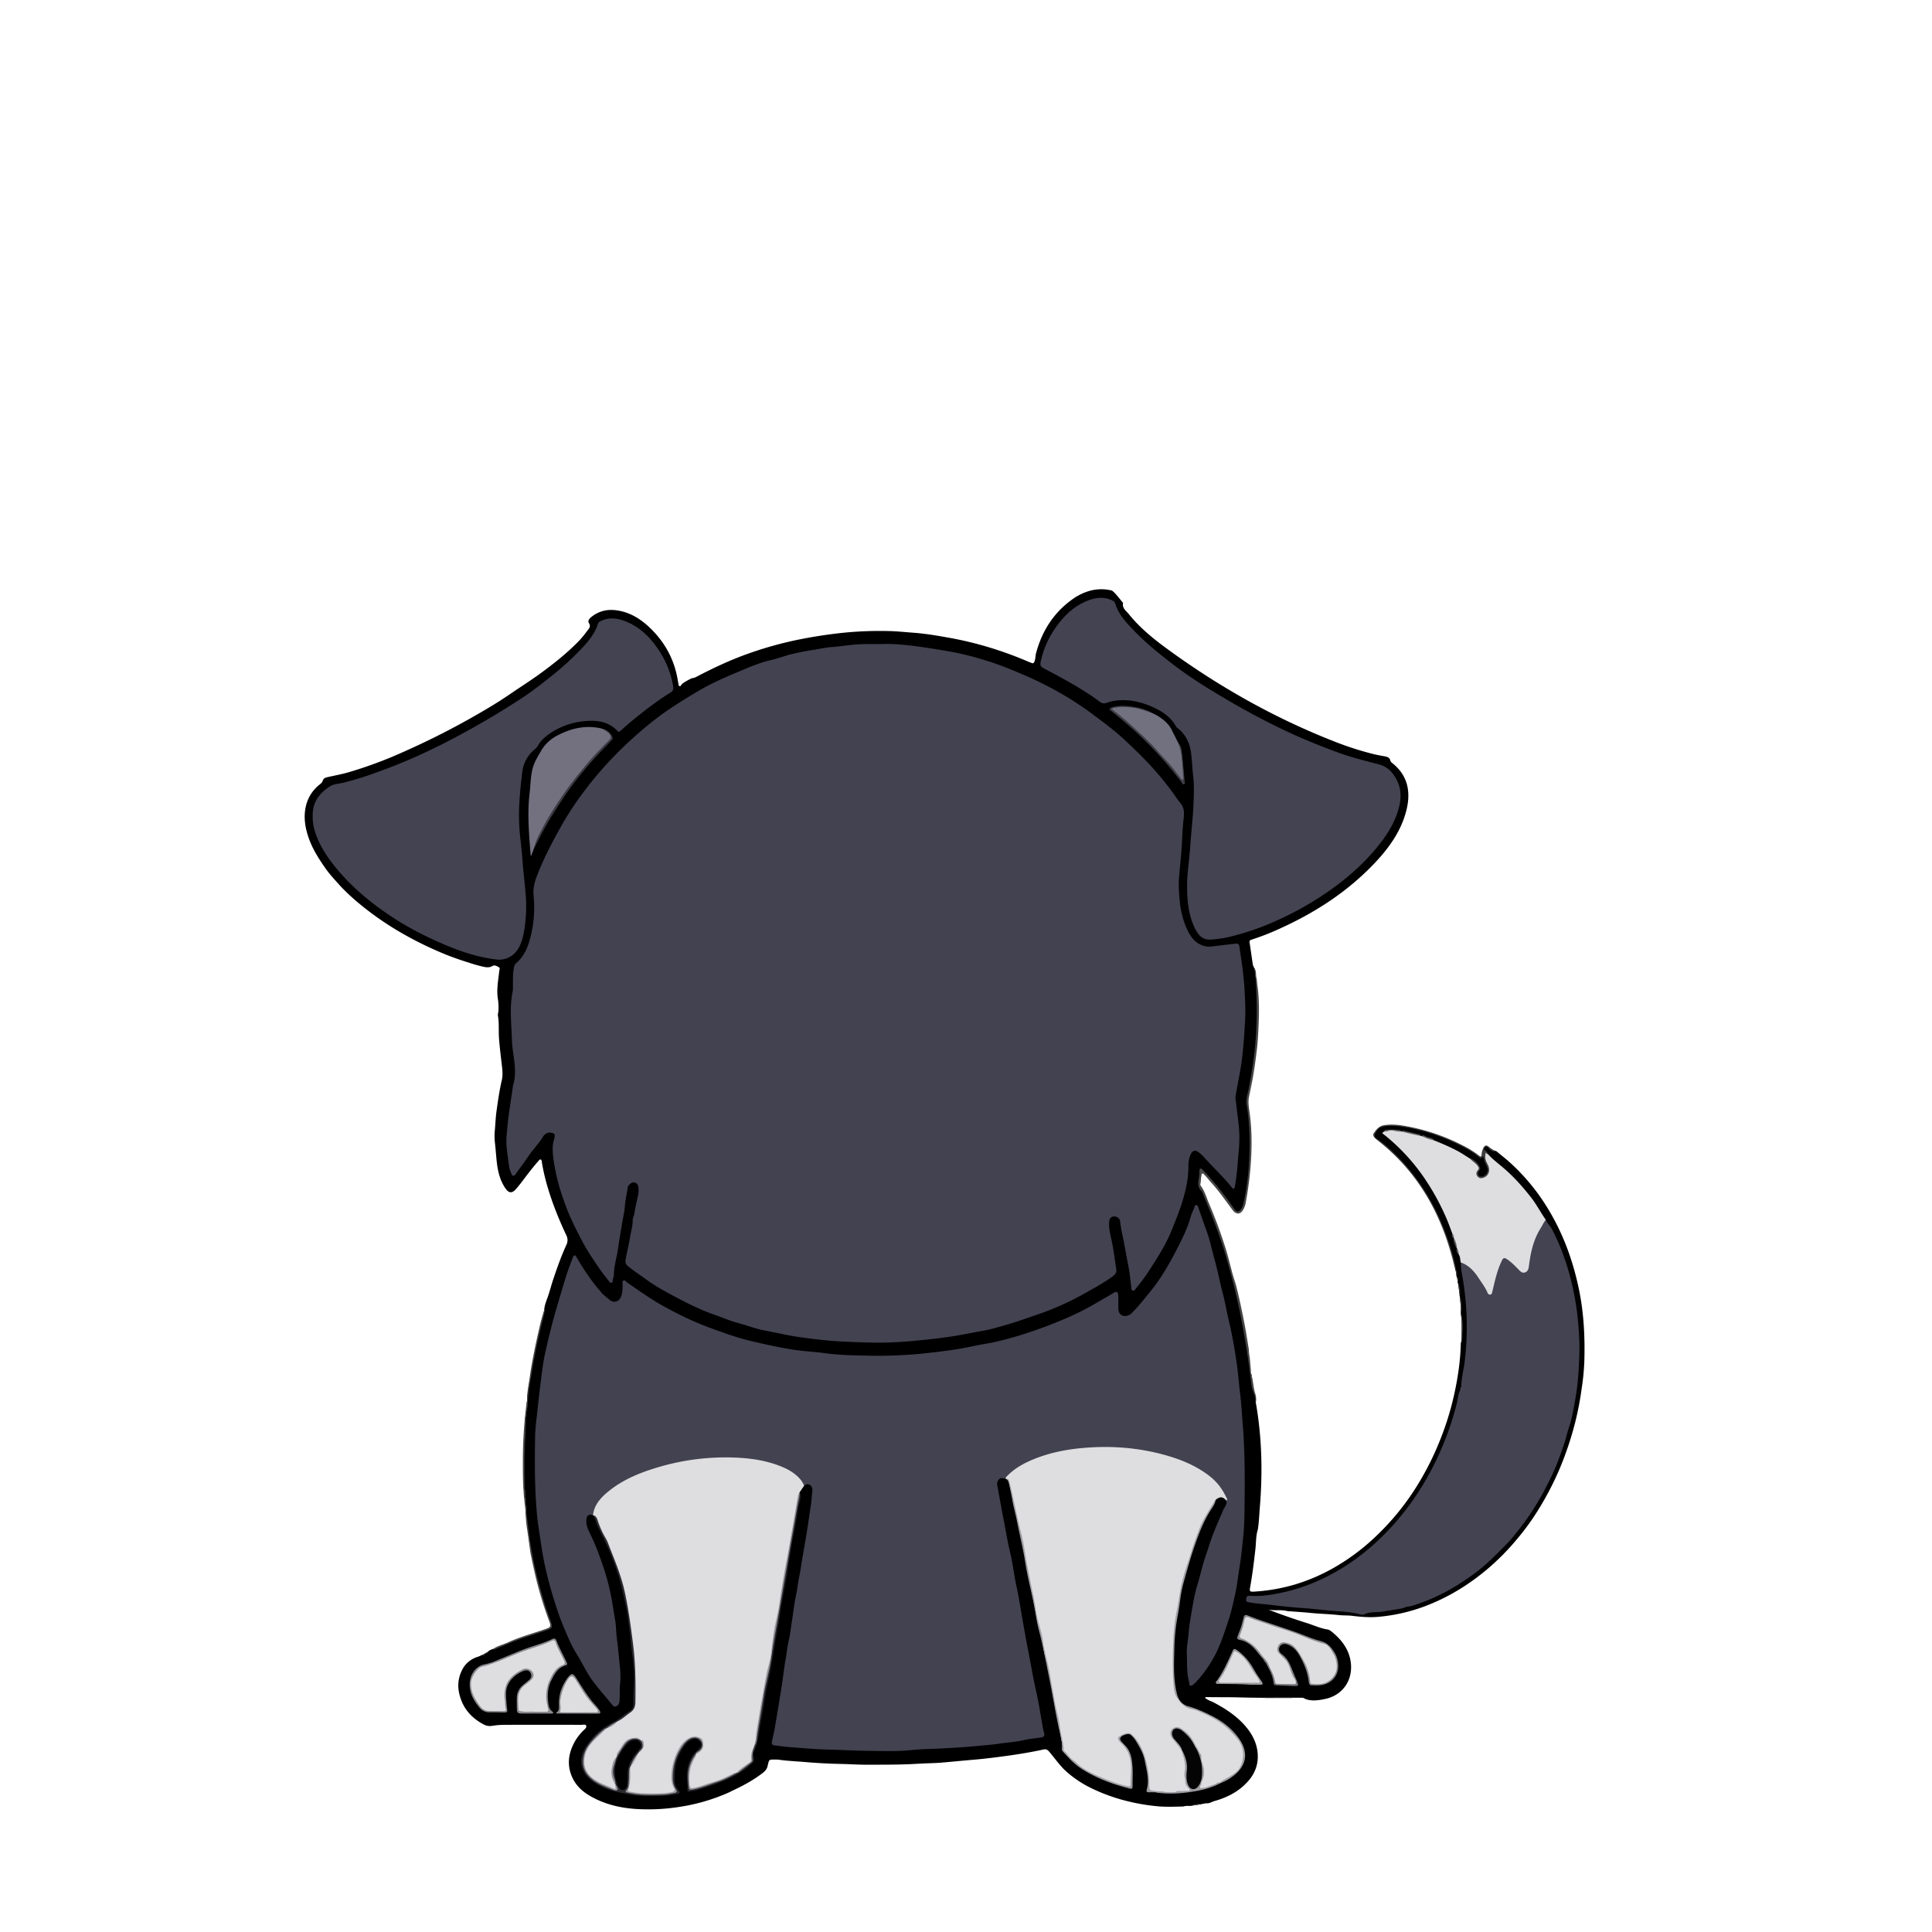 <svg id="Layer_4" data-name="Layer 4" xmlns="http://www.w3.org/2000/svg" viewBox="0 0 3000 3000"><title>body</title><path d="M1060.37,1061a92.44,92.44,0,0,1,14.14-7.92c4-.22,7.15-2.31,10.54-4.06,23.54-12.14,47.49-23.41,72.41-32.49a576.78,576.78,0,0,1,86.43-24.13q32.79-6.45,66-9.9a566.77,566.77,0,0,1,70.74-2.58c12.43.25,24.85,1.64,37.26,2.53,18.46,1.33,36.65,4.4,54.77,7.66a544,544,0,0,1,65.42,15.78,578.16,578.16,0,0,1,60.36,22.29c.92.41,2,.53,2.82,1,3.19,1.74,4.38.08,5.32-2.74,1.38-4.13,1.18-8.51,2.33-12.65,9.19-34,27.06-62.17,55.87-82.92a87.82,87.82,0,0,1,27.08-13.37,67.64,67.64,0,0,1,31.52-1.21c1.75.33,3.61.68,5,2.06,5.49,4.92,9.69,11,14.46,16.52.43.49,1.12,1.18,1,1.65-1.53,8.09,5,12.15,9,17.1,17.06,21.17,38,38.24,59.82,54.16,81.65,59.61,169.1,108.76,263.51,145.23a484,484,0,0,0,54.71,17.47c6.59,1.68,13.33,2.83,20,4.1,3.84.73,7,2.06,8,6.34a7.36,7.36,0,0,0,3,3.91c24.32,19.33,29.09,44.81,22,73.28-7.81,31.22-25.76,56.84-47.34,80-42.21,45.26-93,78.32-149.09,103.75a378.76,378.76,0,0,1-43.71,17.1c-2.34.74-3.83,1.58-3.39,4.45,1.73,11.35,3.27,22.72,5,34.06.3,1.92,1.38,3.71,2.1,5.57,1.2,1.7,1.3,3.66,1.54,5.67,1.33,11.21,2.21,22.45,3,33.72a393.71,393.71,0,0,1,.54,41.92c-.56,17.08-1.55,34.14-3.41,51.19-2.64,24-7.45,47.59-12,71.23a20,20,0,0,0,0,8.44c2.5,10.41,2.31,21.12,3.58,31.66,1.72,14.26,1.44,28.62,1,42.91-.79,23.08-2.31,46.13-7.38,68.79-1.09,4.86-2,9.76-3.49,14.54a17.18,17.18,0,0,1-2.42,4.89c-3.92,5.63-9,5.63-12.88,0-6.28-9-12.52-18.06-19.51-26.51-8.8-10.62-17.25-21.56-27-31.42-1.12-1.13-2.22-3.13-4-2.46s-1.2,2.9-1.24,4.5a77.13,77.13,0,0,1-1.48,12.36c-.82,4.47-.22,8.06,2.68,11.57,5,6,6.86,13.64,9.75,20.67,10.94,26.64,21.22,53.55,29.34,81.18,8,27.28,15.25,54.77,21,82.65q6.13,29.56,11,59.31c2.13,13.1,3.66,26.32,5.5,39.47,1.8,12.9,2.27,26.19,7.71,38.44,1.58,3.56-.23,7.59.95,11.3,9.12,52.77,10.5,105.82,6.21,159.15-1,12.24-1.41,24.52-3.22,36.69-3.19,9.77-2.67,20-3.79,30.06-2.25,20-4.66,40-8.23,59.78-1.13,6.21-.53,7.13,5.91,6.73a284.22,284.22,0,0,0,62.68-10.79,291.4,291.4,0,0,0,70.69-31.8,334.45,334.45,0,0,0,54.44-41.8,396.8,396.8,0,0,0,57.94-68.24,447.21,447.21,0,0,0,41.24-77.7,454.83,454.83,0,0,0,24.5-78.34c5.33-24.7,8.94-49.67,9.7-75a9.85,9.85,0,0,1,.73-4.39c.89-14,1.56-28.06-.54-42a28.93,28.93,0,0,1-.19-4.36c.41-8-.7-15.84-1.58-23.72a9.8,9.8,0,0,1-.34-1.59c-.42-6.26-1.34-12.46-2.35-18.65a6.39,6.39,0,0,1-.59-1.4c-.21-3.21-.34-6.43-1.59-9.47a5.48,5.48,0,0,1-.52-2.14,30.65,30.65,0,0,0-1.66-9.34,5,5,0,0,1-.31-1.48c-1.88-13.19-6.08-25.79-10.08-38.42a346.13,346.13,0,0,0-22.41-54.25,332.48,332.48,0,0,0-38.92-59.49c-14.67-17.79-30.85-33.92-49.48-47.56-6.07-4.45-5.7-6.44-1.87-13.07,3.63-6.28,9.25-7.8,15.35-8.69,12.35-1.82,24.42.65,36.5,2.87a270.46,270.46,0,0,1,30.35,7.62,318.83,318.83,0,0,1,59,24.89,160.45,160.45,0,0,1,17.85,11.78c1.69,1.23,3.29,3.46,5.7.32,1.27-1.66,2.85.17,3.17,1.59,1.34,5.9,4.53,11.06,6.47,16.68,2,5.78-2.54,12.79-8.58,14.3-2.38.59-4.67.6-6.53-1.27s-2.09-4.45-1.34-7c2.54-8.55,2.24-9.94-4.82-15.46-2.14-1.68-3.91-4.26-7.14-4.18-3.9-1.09-7-3.71-10.32-5.79a234.74,234.74,0,0,0-39.43-19.44,41.26,41.26,0,0,1-6.15-3.2c-6-3.82-12.72-5.59-19.64-6.8a4.28,4.28,0,0,1-1.41-.43c-9.44-3.64-19.09-6.35-29.29-6.56a4.1,4.1,0,0,1-1.51-.29c-8.13-2.26-16.26-3.57-24.41-.17a31.3,31.3,0,0,1-3.05,2.41c7.51,4.1,13.4,10.24,19.5,16,15.29,14.37,29.6,29.68,41.67,46.92,9.44,13.48,18.4,27.22,25.62,42.1,6.1,12.56,12.34,25,17.4,38.07,1.65,4.25,2.36,8.82,4.5,12.9-.27,2.13-.55,4.27,1.28,6a3.24,3.24,0,0,1,.45,1.25,45,45,0,0,0,4.53,14.57,3.37,3.37,0,0,1,.44,1.27c-.5,3.84,1.18,6.91,3.48,9.76,2.62,3.52,2.2,7.75,2.78,11.75,2.67,17.26,5.28,34.54,7.14,51.89a447,447,0,0,1,2.61,49.82c-.16,29.25-3.41,58.09-8.68,86.8a477.84,477.84,0,0,1-30.37,100.5,432.91,432.91,0,0,1-66.81,109.67c-25,29.85-53.56,55.64-86.67,76.25a320.87,320.87,0,0,1-78.22,34.93c-12.14,3.62-24.63,5.19-37,7.61-9.27,1.82-18.51,1.67-27.82,1.73-.83,0-1.66,0-2.49,0-2.27.07-3.86.92-4.12,3.42s1.38,3.35,3.53,3.92c6.82,1.8,13.84,2.07,20.78,2.69q24.35,2.17,48.67,4.49c13,1.25,26.1,2.82,39.16,4,10.41.9,20.91,1.78,31.23,2.94,10.84,1.22,21.84,2,32.6,4.18a13,13,0,0,0,7.35-.48,30.2,30.2,0,0,1,9.31-1.74,250.3,250.3,0,0,0,45.78-6.27,266.38,266.38,0,0,0,58.74-20.33,337.37,337.37,0,0,0,85.59-59.81,398.34,398.34,0,0,0,68.58-87.22c9.27-16,18-32.22,25.08-49.28,6-14.56,12-29.16,16.55-44.27,8.18-27.23,15-54.81,17.93-83.14,1.17-11.22,2.58-22.44,2.63-33.83.05-10.29,1.08-20.61.75-30.93-.81-24.95-2.69-49.76-7.45-74.38-6.23-32.21-15.68-63.32-29.5-93.06-3-6.39-5.78-13-10.72-18.32-1.72-1.86-2.5-4.31-3.65-6.51-5.08-6-8.26-13.23-12.54-19.77a304.53,304.53,0,0,0-34.78-43.49c-10.9-11.44-22.9-21.57-35.27-31.34-3-2.38-4.9-5.85-7.51-8.64a14.32,14.32,0,0,0-3.23-3.74c-2.64-2.14-4.07-4.48-1.25-7.48s5.2-.66,7.13,1.23c2.91,2.83,5.87,5.2,10.22,4.84a1.58,1.58,0,0,1,.81.14c7.11,5.93,14.52,11.52,21.37,17.75a322.84,322.84,0,0,1,50.24,57.87,358.76,358.76,0,0,1,30.11,54.38c11.56,25.71,19.87,52.5,25.94,80,8.54,38.76,10.55,78,9.35,117.51a372.1,372.1,0,0,1-4,40.61A489.63,489.63,0,0,1,2446.1,2208a508.19,508.19,0,0,1-24.89,74.09,469.28,469.28,0,0,1-36.69,68.86,383.88,383.88,0,0,1-30.05,40.32,372,372,0,0,1-46.09,46.22c-26.59,22.2-55.61,40.43-87.72,53.5a272.28,272.28,0,0,1-82,19.75c-12.89,1-25.86-.05-38.75-1.68-6.91-.88-14-.4-20.89-1.17-14.86-1.64-29.81-1.92-44.68-3.42-10.56-1.07-21.17-1.68-31.75-2.52a19.58,19.58,0,0,1-4.94-.58c-9.15-2-18.57-.23-27.79-1.82q29.67,11.38,60,20.91c10.44,3.28,20.4,8.11,31.38,9.73,2.64.39,4.93,2.06,7,3.75,14.65,12,25.92,26.34,29,45.65,4.4,27.91-11.28,52.51-39.38,58.5-9,1.91-18,3.39-27.15,1.22a20,20,0,0,1-4.7-1.65c-2-1.61-4.37-1.38-6.69-1.39-12.81,0-25.63-.08-38.45,0q-28.45.23-56.91-.56c-15.64-.43-31.27-.19-46.9-.43-1.93,0-4-.44-6.13.88,3.93,3.78,9.09,5,13.53,7.31,16.71,8.84,32.53,18.87,45.62,32.66,11.08,11.68,19.55,25.11,22.17,41.13,2.88,17.55-1.45,33.64-13.21,47.42-14.25,16.7-32.75,26.29-53.51,32.07-3.52,1-6.6,3.23-10.36,3.4-3.35-.13-6.57.74-9.81,1.39a9.3,9.3,0,0,1-1.47.37c-4,.41-7.9,1.18-11.86,1.74a10,10,0,0,1-1.53.36c-4,.59-8-.37-11.93.83a8.41,8.41,0,0,1-1.65.3c-12,.22-24,.77-36-.08a312.56,312.56,0,0,1-55.9-9.65,276.8,276.8,0,0,1-50.42-18.76,168.38,168.38,0,0,1-38.16-25.27c-10.64-9.29-18.32-21-27.39-31.54-2.57-3-5-4.07-8.53-3.28-19.8,4.37-39.81,7.59-59.87,10.31-16,2.17-31.93,4.2-48,5.55-17.35,1.46-34.69,3.25-52.05,4.7-6,.5-12,.65-17.91.84-10.13.34-20.26,1-30.38,1.46-21.3.88-42.6.75-63.9.86-14.47.07-28.92-.93-43.39-1.25-18.08-.4-36.18-1.31-54.21-2.88-14-1.22-28.17-1.72-42.15-3.76a19.89,19.89,0,0,0-3-.11c-12,.1-11-1.46-13.88,10.5-1.07,4.51-3.94,7.54-7.46,10.25-14.17,10.95-29.74,19.49-45.92,27-1.81.85-3.6,1.74-5.34,2.73a298.74,298.74,0,0,1-79.24,23.16,308.19,308.19,0,0,1-63.67,3.2c-26.36-1.44-51.65-7.28-74.68-20.85-11.56-6.81-21.05-15.71-26.75-28.09-6.89-15-7-30.17-1.07-45.52a77.48,77.48,0,0,1,18.7-28c2-1.92,5-4.16,3.82-6.95s-4.8-1.37-7.34-1.38q-60-.24-119.92,0a124,124,0,0,0-18.83,1.57,20.45,20.45,0,0,1-13.09-2.19c-19.77-10.55-33.06-26-38-48.51a52.9,52.9,0,0,1,4.42-35.78c5-10.31,13.45-17.2,24.44-20.75a23.18,23.18,0,0,0,5-2.16c1.92-.88,4-1.39,5.7-2.75a9.2,9.2,0,0,1,1.15-.72,18,18,0,0,0,5-3.26,20.91,20.91,0,0,1,7.29-3.37c17-7.18,34-14.34,51.51-20.35,10.38-3.57,21.07-6.21,31.33-10.18,7.38-2.86,8.14-4,5.35-11.36a617.85,617.85,0,0,1-24.95-85.13c-4-18.16-7.53-36.42-9.23-55-.9-9.89-3-19.7-3.77-29.64-.18-4.06.44-8.15-.45-12.18a9.25,9.25,0,0,1-.34-1.58c-.42-3.13.26-6.34-.62-9.45a9.63,9.63,0,0,1-.36-1.59c-.59-4.11.42-8.33-1-12.39a12.16,12.16,0,0,1-.24-1.8c-.15-22.45-.46-44.91.1-67.35.32-12.74,2.15-25.44,1.86-38.23a13.74,13.74,0,0,1,.26-2.57c1.09-2.71.67-5.61,1-8.4a8.82,8.82,0,0,1,.32-1.46c.71-1.88.52-3.89.87-5.83a10.28,10.28,0,0,1,.37-1.55c.19-18,3.85-35.62,6.52-53.35,3.07-20.38,7.46-40.49,11.85-60.6,2.38-10.86,4.86-21.72,7.86-32.45a15,15,0,0,0,.9-4.88c.58-6.54,3.06-12.52,5.23-18.64,3.29-9.24,5.63-18.79,8.77-28.09,6.11-18.14,12.44-36.2,20.49-53.59a16.29,16.29,0,0,0-.15-14.44c-11.77-25-22.07-50.62-29.8-77.19a330.76,330.76,0,0,1-8.39-37c-.23-1.31-.17-3-1.48-3.53-1.71-.71-2.68,1-3.61,2-7,8-13.62,16.35-20.05,24.83-5.12,6.77-10.11,13.66-15.86,19.89-5.33,5.78-10.28,5.17-14.79-1.14-9.32-13-12.66-28-14.29-43.57-1-9.41-1.58-18.86-2.68-28.26a89.83,89.83,0,0,1-.2-18.47c.95-10.24,1.24-20.54,2.7-30.75,2.26-16,4.47-31.93,8.14-47.65,2.09-9,.75-17.87-.3-26.78-1.49-12.7-3-25.36-4-38.14-.85-11.62.35-23.31-1.59-34.85-.52-3,.65-5.94.73-8.92a84.86,84.86,0,0,0-.78-16.92c-2.54-14.83.48-29.45,2-44.13.21-2,1.82-4.39-.73-5.92-2.89-1.74-6.55-3.65-9.41-2-5.38,3.18-10.5,2.27-15.87,1-10.72-2.37-21.06-6-31.5-9.34a410.59,410.59,0,0,1-39.49-15.2,542.09,542.09,0,0,1-63.25-32.62A472.89,472.89,0,0,1,555.28,1401a312.91,312.91,0,0,1-27.16-25.62c-7.94-8.93-16.2-17.62-23.05-27.44-10.38-14.86-20.07-30.15-26-47.49-5.44-16-8-32.3-4-49a59.16,59.16,0,0,1,21-33c2.29-1.82,4.29-3.57,5.2-6.43s3.19-4.3,6.22-5c12-2.83,24.11-4.85,35.89-8.46a667.42,667.42,0,0,0,65.66-23.43q32.79-14,64.74-29.77,31.25-15.46,61.55-32.73c19.2-10.9,38.19-22.18,56.4-34.67,16.53-11.34,33.51-22,49.68-33.92,20.11-14.82,39.5-30.36,57-48.26a151,151,0,0,0,13-15.69l.93-1.1c2.75-3.53,5.37-6.47,2-11.74-2.16-3.4,1.26-7.17,4.39-9.62,10.72-8.4,23-11.62,36.43-10.19,20.49,2.18,37.41,12,52.17,25.7,24.35,22.67,39.82,50.26,45.12,83.3.31,2,.85,3.89,1,5.89.13,1.34.44,2.79,1.93,3.18s1.84-1.09,2.45-2S1059.66,1061.87,1060.37,1061Z"/><path d="M1950.37,2179c0-10.09-5.91-18.69-7.13-28.54-2.4-19.42-4.86-38.84-8-58.16q-4.77-29.72-10.86-59.23c-5.81-28-13-55.61-21-83-6.7-23-15-45.42-23.78-67.69-4-10-8.15-20-12.25-30-.37-.92-.54-2.11-1.23-2.69-6.73-5.74-6-13.1-4.54-20.58a50.81,50.81,0,0,0,.88-9.91c0-1.7,0-3.74,1.53-4.52,1.89-1,2.91,1.15,4,2.27a474.47,474.47,0,0,1,38.34,45.85c3.64,4.94,7.12,10,10.66,15,3.06,4.33,7,4.39,10,0s4-9.48,5-14.48a395.38,395.38,0,0,0,7.67-61.68c.56-12.82,1-25.63.56-38.4-.6-16.07-1.62-32.15-4.52-48-1.37-7.57,1.23-14.84,2.71-22.12,3.79-18.7,6.91-37.47,9.17-56.44a570,570,0,0,0,3.56-84.62c-.5-16.38-.85-32.85-3.69-49.09,3.85,4.48,2.32,10.25,3.57,15.36.92,3.79,1,7.78,1.45,11.68,3.28,22.8,2.71,45.66,1.56,68.58-.5,10-1.06,19.93-2.22,29.82-1.62,13.82-3.44,27.62-5.76,41.36-1.9,11.27-4.39,22.4-6.62,33.6-1.71,8.6,0,17.21,1.16,25.75,3.76,28.16,3.45,56.3,1.09,84.6-1.53,18.37-4.15,36.49-7.43,54.57a32.86,32.86,0,0,1-4.15,10.65c-3.88,6.63-9.66,7.21-14.92,1.56-11.39-14.9-21.87-30.51-34.61-44.37-3.48-3.78-6.44-8-10.17-11.62-1-1-1.94-2.75-3.59-2.19-1.46.48-.9,2.31-1.23,3.55-1.08,4.05-.56,8.31-1.6,12.37a3.88,3.88,0,0,0,.74,3.32c6,8,8.53,17.6,12.33,26.57a735.68,735.68,0,0,1,26.4,71.4c3.84,12.54,6.89,25.23,10.27,37.87,1.83,6.85,4.39,13.6,6.14,20.51,5,19.82,9.16,39.83,13,59.91,2.24,11.75,4,23.56,6,35.36.58,3.46.36,7,1,10.42,1.4,7.77,1.63,15.67,2.44,23.52.39,2.29-.63,4.82,1.09,6.9,1.2,1.5-.2,3.51,1,5h0c1.72,8.36,2.2,17,4.83,25.14C1950.92,2169,1950.6,2174,1950.37,2179Z" style="fill:#454545"/><path d="M2260.38,1970.06l-1.91-3.07c-18.31-78.57-54.84-146-119.52-196.39a39.56,39.56,0,0,1-4.77-4.37c-1.71-1.86-2.5-4.44-1.09-6.47,4-5.72,8-11.2,15.85-12.51,10.74-1.79,21.33-.83,31.81,1a313.26,313.26,0,0,1,94.95,32.68,137.84,137.84,0,0,1,20.52,13.24c2.52,2,4.15,2.91,4.38-1.63a26.49,26.49,0,0,1,3-10.47c1.81-3.58,4.59-4.33,7.73-1.78,3.42,2.78,6.85,5.43,11.12,6.76-4.21,1.66-7.25-.12-9.91-3.28a16.73,16.73,0,0,0-3.29-3c-1.56-1.06-2.88-.2-3.84,1.07-1.07,1.42-1.55,2.91.18,4.31,2,1.61,4.54,2.82,4.84,5.86-1.12,1.09-2.12.21-2.71,0-1.06,6.58,1.77,12.32,4.43,18.27a14.33,14.33,0,0,1-6.84,19c-3.84,1.91-8.43,1.4-11.12-1.23-3.17-3.1-3.61-6.15-1-10.76a5.47,5.47,0,0,0-.43-6.81,43.12,43.12,0,0,0-6.32-6.28c-1.6-1.41-4.26-2.2-3.95-5.14,5.34-.74,17,11.14,15.75,16.13-.35,1.39-1.49,2.56-2.19,3.88a5.64,5.64,0,0,0,.1,6.15c1.44,2,3.61,2.06,5.86,1.52,6.23-1.48,10.07-8.55,7.3-14.42-2.54-5.4-5-10.78-6.42-18-2.35,6.49-4.74,3.73-7.33,1.62-12.87-10.47-27.77-17.53-42.74-24.23a289.93,289.93,0,0,0-49.19-16.87c-15.48-3.83-31.07-6.91-47.14-6.59a46,46,0,0,0-11.75,2.08c-5.53,1.58-7.56,6.75-10,11-1.67,2.92,1.3,5.29,3.6,6.9,9.87,6.86,18.69,15,27.35,23.23a297.58,297.58,0,0,1,34.53,39.9c20.53,28.07,35.88,58.84,47.44,91.53a379,379,0,0,1,12.72,44.78A10.25,10.25,0,0,1,2260.38,1970.06Z" style="fill:#3f3e3f"/><path d="M1369.1,1000.08c23.75-.85,50.19,2.64,76.62,6.78,15.86,2.48,31.73,5,47.37,8.53,13.9,3.13,27.65,7,41.24,11.3,18.2,5.7,35.85,13,53.38,20.41,38.31,16.32,74.54,36.46,108,61.28,17.47,13,35,25.9,51,40.89,14.44,13.5,28.6,27.25,41.92,41.78a460.1,460.1,0,0,1,36.74,45.78,121.86,121.86,0,0,0,7.39,10c6.46,7.42,6.17,15.92,5.14,24.94-1.22,10.71-1.84,21.51-2.34,32.29-.9,19.41-3.06,38.71-4.72,58.06-1,12.11-.18,24.27,1,36.37a137.76,137.76,0,0,0,9.7,40.52c6,14.34,13.93,27,30.81,30.5a26,26,0,0,0,8.44.24c12.83-1.5,25.67-3.06,38.51-4.51,3.24-.37,4.78,1.24,5.23,4.53,1.83,13.44,4.18,26.82,5.65,40.3.85,7.89,1.7,15.84,2.15,23.76,1,17.1,2,34.25,1,51.37-1,18.86-2.28,37.69-4.46,56.5-2.36,20.25-6.91,40-10.2,60.08-.7,4.27.53,8.27.93,12.36,1.09,11.37,2.87,22.68,4,34a198.39,198.39,0,0,1,0,37.83c-.81,8.92-1.49,17.84-2.2,26.77-.8,9.92-2.32,19.73-3.86,29.55-.69,4.46-2.67,4.24-5,1.33-13.52-16.91-29.49-31.57-43.84-47.72a47.31,47.31,0,0,0-8.67-7.47c-4.43-3.06-8.47-1.44-10.83,3.45-3,6.3-3.94,12.81-3.91,19.78.08,17.54-3.5,34.6-8.44,51.32-4.76,16.14-11.24,31.69-17.48,47.33-8.4,21.05-20.4,39.93-32.55,58.82a294.81,294.81,0,0,1-22.75,31.32c-1.33,1.57-2.33,4.17-4.8,3.71-2.73-.51-2.32-3.53-2.6-5.42-1.54-10.31-2.09-20.75-4.16-31-2.44-12.14-4.59-24.34-6.88-36.51-2.18-11.56-5.06-23-6.27-34.72-.46-4.39-4.79-7.79-9.49-7.59s-7.18,3.14-7.56,8.08c-.89,11.48,2.5,22.42,4.66,33.4,2.66,13.52,4.3,27.14,6.4,40.72.86,5.51-2.59,8.77-6.46,11.5-15.71,11.09-32.62,20.19-49.43,29.48a424.74,424.74,0,0,1-50.09,23.11c-12.91,5.09-26.21,9.21-39.31,13.85-15.76,5.58-31.84,10.13-48,14.39-7.93,2.09-16.09,3.38-24.18,4.88-10.4,1.92-20.77,4.05-31.21,5.78-18.8,3.12-37.71,5.23-56.68,7.13-24.83,2.5-49.67,4.12-74.58,3.54-17.6-.42-35.23-1-52.78-2.08-20.64-1.32-41.25-3.82-61.72-6.84-17.35-2.56-34.45-6.74-51.72-9.92-14.06-2.59-27.3-8-41.06-11.58-12.52-3.26-24.28-8.57-36.45-12.76-19.63-6.76-38.23-15.76-56.54-25.44-16.73-8.84-33.5-17.63-48.84-28.77-10.06-7.3-20.59-14-30.07-22.1-3.82-3.28-3.17-7.27-2.5-11,2-11.09,4.82-22,6.6-33.15,1.44-9,4.28-17.78,4.11-27,0-3.07,1.81-5.53,2.3-8.53,1.68-10.24,4-20.39,6.22-30.54a40.48,40.48,0,0,0,.5-9.44c-.1-5.44-2.92-9.31-6.76-9.64s-9.36,3.74-10,8.1c-1.5,9.81-3.79,19.46-4.49,29.45-.58,8.33-2.69,16.6-4.07,24.9-2.24,13.56-4.61,27.1-6.52,40.7-1.87,13.41-6.28,26.39-6.38,40.11,0,3.38-2,6.65-1.89,10.23a2.21,2.21,0,0,1-1.68,2.24c-2,.58-3.12-1-4.09-2.25-4.79-6.16-9.71-12.23-14.12-18.65-9.51-13.83-19.08-27.68-26.91-42.51-9.82-18.61-19.34-37.48-26.62-57.23-5.87-15.93-11.1-32.21-14.54-48.92-3-14.46-5.9-29-4.94-43.89.28-4.39,2-8.36,2.7-12.63.73-4.68-.62-6.1-5.39-6.77-5.81-.8-9.9,1.79-12.6,6.22-6.6,10.81-15.64,19.73-22.64,30.23-6.08,9.1-12.68,17.85-19.07,26.75-1.14,1.59-2.11,3.73-4.41,3.56-2.46-.18-2.64-2.7-3.46-4.43-3.62-7.66-3.76-16.07-4.95-24.22-1.59-10.84-3-21.76-2.06-32.75s2-22.12,3.44-33.12c1.94-14.77,4.37-29.48,6.45-44.23.46-3.29,1.66-6.34,2.2-9.64,3.5-21.56-3.27-42.41-3.85-63.62-.67-24.68-3.89-49.46,1.23-74.09.7-3.37.35-7,.41-10.45.12-7.81-.2-15.65,1.08-23.4.59-3.57.79-7.35,3.86-10,13.5-11.51,19.24-27.19,23.08-43.72a184.59,184.59,0,0,0,4.07-61.36c-1.09-10.36,1.22-20,4.89-29.65,10-26.19,22.82-51,36.44-75.41a491.47,491.47,0,0,1,41.16-62.09,552.61,552.61,0,0,1,43-49.72,632.61,632.61,0,0,1,61.42-55.22c21.67-16.88,44.88-31.35,68.48-45.32,19.46-11.51,40-20.69,60.79-29.32,17.35-7.22,34.65-15,53.18-19.09,10.86-2.4,21.17-6.71,32-9.23s21.69-4.64,32.63-6.34c9.65-1.51,19.16-3.79,29-4.47,11-.77,22-2.49,33.07-3.62C1338.39,999.77,1352.21,1000.15,1369.1,1000.08Z" style="fill:#434251"/><path d="M1562.66,2296.84c-7.57-2.57-10.73-1.91-13.23,2.76-1.52,2.84-1.13,5.89-.56,8.78,3.15,15.91,5.74,31.94,8.9,47.84,3.68,18.48,6.5,37.12,11,55.47,3.51,14.46,5.22,29.32,8.08,43.92,1.94,9.87,4.12,19.74,5.81,29.65q4.5,26.43,9.19,52.82c3.22,17.9,6.84,35.75,10.14,53.65,2.06,11.19,4.16,22.39,6.7,33.47,4.47,19.51,7.38,39.29,10.93,59,.47,2.6,1.37,5.13,1.86,7.73.65,3.46-1.09,5.43-4.42,5.94-9.32,1.43-18.81,2.14-28,4.32-12.27,2.92-24.82,3.38-37.19,5.34-10.79,1.72-21.74,2.35-32.62,3.44-20.64,2.07-41.34,3.21-62.06,4.27-13.43.69-27,.63-40.26,2.1-23,2.54-45.88,1.56-68.8,1.33-21.25-.22-42.5-1.48-63.78-2-19.71-.45-39.39-2.36-59.08-3.85-7.58-.58-15.11-1.86-22.69-2.61-4-.4-4.52-2.82-3.9-5.95,1.53-7.64,3.46-15.2,4.72-22.88,1.75-10.61,3.69-21.18,5.37-31.8q2.45-15.39,4.92-30.81c2.18-13.56,3.59-27.26,6-40.79,1.8-10.26,2.82-20.64,5.14-30.84,2.16-9.48,3.13-19.23,4.7-28.84,1.6-9.79,2.73-19.64,4.32-29.44,1.49-9.13,3.66-18.14,4.86-27.33,1.1-8.35,3.14-16.56,4.44-24.89,3.34-21.42,7.33-42.74,10.72-64.17,1.75-11.11,3.16-22.28,5-33.39,1.33-8.13,1.61-16.46,2.59-24.69a8.71,8.71,0,0,0-4.46-8.89c-2.75-1.47-5.83-.71-8.26,1.54a3.72,3.72,0,0,1-1.85-1.62c-9.86-17.17-26.45-24.88-44.11-30.55-18-5.77-36.56-8.43-55.46-9.66-47.89-3.12-94.31,4-139.61,19.13-21.73,7.25-42.41,16.93-60.52,31.29-9.46,7.5-17.72,16.12-22.6,27.52-1.35,3.16-.81,7.07-3.75,9.58-7.3-1.8-9.75.27-10.3,7.56-.58,7.56,2.26,14.29,5.39,20.52,7.91,15.75,14,32.23,19.71,48.79a361.4,361.4,0,0,1,14.27,54.16c1.82,10.39,3.31,20.86,5.19,31.24,1.57,8.73,1.44,17.84,2.49,26.74,1.17,9.87,2.46,19.74,3.29,29.64,1.19,14.17,3.67,28.23,2,42.62-1.09,9.37.05,18.93-1.1,28.39-.44,3.67-2.14,6.06-5.11,7.29-3.21,1.33-5.1-1.21-6.94-3.51-9.53-11.92-19.77-23.25-28.93-35.48-10.22-13.65-17-29.27-26.05-43.58-8.43-13.37-14.07-28.09-20.18-42.46-5.28-12.43-9.58-25.43-13.66-38.4-6.1-19.35-11.37-38.89-15.52-58.79-3.89-18.65-6.25-37.54-9.18-56.3-2-12.64-3-25.66-3.82-38.59-2.29-33.76-1.92-67.53-1.5-101.3.16-13.37,2.15-26.74,3.55-40.08q2.42-23,5.27-45.9c1.94-15.75,3.89-31.53,7.41-47,5.09-22.38,10.48-44.68,17-66.72,4.63-15.71,9.25-31.43,14-47.1,3.27-10.77,7.47-21.25,11.3-31.85.51-1.42,1.36-2.92,2.93-3.17,1.93-.3,2.26,1.65,3,2.88,11.25,19.45,23.77,38,38.69,54.87,4,4.58,8.75,8.1,13.37,11.8,6,4.79,14.15,2,16.94-5.59,2.27-6.16,2.45-12.67,2.37-19.18,0-2-.91-4.69,1.65-5.8,2.36-1,3.36,1.56,4.92,2.63,17.52,12,34.64,24.52,53.2,35,24.82,14,50.34,26.49,77.09,36.2,20.48,7.43,41,15,62.24,20,20.93,5,41.91,9.54,63.17,13.07,17.55,2.92,35.28,3.59,52.82,6,23.47,3.17,47,3.39,70.58,3.84,21.25.41,42.41-.38,63.6-1.91,14.56-1.05,29.06-2.74,43.5-4.53,18.37-2.27,36.69-5.08,54.84-9.11,10.12-2.25,20.55-3.54,30.7-5.82,12.91-2.89,25.72-6.37,38.37-10.25a701.06,701.06,0,0,0,79.88-30,427.17,427.17,0,0,0,43.6-22.94c7.28-4.31,14.8-8.17,21.87-12.85,5-3.32,7.72-1.54,7.76,4.48s.09,12,0,18c-.06,5.11,1.1,10.32,5.82,12.27,5.27,2.18,10.73.58,15.12-3.69,10.28-10,18.9-21.4,28-32.4,17-20.58,30.18-43.66,42.31-67.23,8.35-16.21,16.49-32.66,21.33-50.49,1.36-5,4.25-9.72,5.74-14.86.36-1.24.92-2.58,2.6-2.66,2-.1,2.51,1.39,3,2.8q4,11.44,7.94,22.92c3.64,10.62,7.93,21.07,10.67,31.91,2.64,10.42,5.27,20.85,8.08,31.21,4.37,16.13,7.41,32.57,11.72,48.69,3.61,13.47,5.71,27.23,9,40.74,5.39,22.32,9.25,44.91,12.56,67.59,2.27,15.56,3.26,31.31,5.26,46.92,2,16,2.8,32,4.08,48,3.63,45.52,3.32,91.1,2.65,136.68-.21,13.59-.7,27.3-2.2,40.77-1.56,13.93-2.83,27.93-5.09,41.84-2.48,15.19-4.09,30.54-7.45,45.59-2.94,13.2-5.81,26.44-10.11,39.28-4.68,13.95-9.12,28-14.93,41.55A191.69,191.69,0,0,1,1857,2612a16.38,16.38,0,0,1-2.51,2.42c-1.84,1.26-3.31,3.74-5.89,3-3.1-.88-1.63-3.89-2.22-6-4-14.12-2.76-28.72-3.48-43.07-.51-10.31,1.87-20.75,2.69-31.15.93-11.88,2.86-23.62,4.88-35.34,2.26-13.05,4.42-26.08,8.25-38.85,3-10.11,5.72-20.37,8.38-30.61,2.79-10.76,6.83-21.11,10.13-31.7,6-19.15,14.19-37.45,22.16-55.82,2.07-4.76,6.36-8.74,5-14.66-3.35-10.51-9.29-19.47-16.68-27.5-13.26-14.42-30.06-23.66-47.76-31.18-28.27-12-58-18.26-88.51-21.37a348.76,348.76,0,0,0-48.34-1.72c-35.83,1.35-71,6.55-104,21.43-11.75,5.29-22.7,11.91-32,21A18.73,18.73,0,0,0,1562.66,2296.84Z" style="fill:#434251"/><path d="M1562.66,2296.84c-2.16-2.23-.13-3.45,1.18-4.82,12.18-12.63,27.27-20.64,43.31-27,26.07-10.33,53.35-15.16,81.21-17.16,41.71-3,82.77.68,123,12.17,24.33,6.95,47.37,16.71,67.5,32.52,11.11,8.73,19.22,19.73,25.24,32.37.72,1.51,2.5,3.43.28,5.3-5.69-6.53-10-6.83-16.8-1.16-3.91,9-10.07,16.76-14.68,25.38a271.27,271.27,0,0,0-16.3,37.87q-11.32,32.11-20.09,65c-2.32,8.72-3.63,17.82-5.3,26.76-1.55,8.3-2.21,16.7-4,25-3.16,14.62-4,29.65-4.63,44.57-.6,14.14,0,28.33-.17,42.49-.15,12.21.47,24.41,4.58,35.91,3.2,8.94,9.3,16.08,18.94,19,29.92,9,56.54,23.27,76.42,48,11.32,14.1,13,34.69,1.32,49.32-4.66,5.85-11.13,9.44-17.36,13.24-3.68,2.24-7.46,4.35-11.26,6.4a5.91,5.91,0,0,1-2.08.89,10.37,10.37,0,0,0-4.68,1.88c-5.38,2.79-11.16,4.49-17,6.13a26,26,0,0,0-4.73.72c-2.52.45-4-.43-4.13-3.17a5,5,0,0,1,.29-1.47,9.61,9.61,0,0,0,1.54-4.72,7.66,7.66,0,0,1,1.31-3.51c3.59-8.33,3.27-16.77.76-25.28a19.15,19.15,0,0,1-2.25-9.86c0-2.09.4-4.3-1.54-5.91-1.5-1.92-2.16-4.27-3.21-6.41-5.42-9.25-9.7-19.23-18.15-26.42a43.56,43.56,0,0,0-9.34-6.52c-4.28-2-8.92-1.11-11.39,2s-2.31,7.12.11,11.1c2.51,4.14,6,7.51,8.9,11.32,2.74,3.56,5.44,7.12,6.92,11.44a64.94,64.94,0,0,1,3.13,10.29c3,7.9,2,16,1.29,24.09a27.66,27.66,0,0,0,.16,6,7.55,7.55,0,0,1,.41,1.48c.49,3.77.15,7.74,2.6,11.06,1.26,1.81,3.3,3,4,5.26a3.15,3.15,0,0,1-1.84,3.29,8,8,0,0,1-2.48.31,96.74,96.74,0,0,1-12.85.37,13.68,13.68,0,0,0-5.68,1.48c-5.12.29-10.24.17-15.35.08-6.52-.75-13-1.61-19.58-1.88-6.87-.27-7.74-1.1-6.85-7.84a18.33,18.33,0,0,0,.06-2.46,131.34,131.34,0,0,0-7.26-45.79c-4.16-12.21-10.14-23.78-20.17-32.58-4.57-2-14-.14-16.89,3.53-2,2.47-1.62,4.92.43,7.18,2.46,2.71,5.24,5.11,7.6,7.92,7.46,8.87,9.22,19.68,10.19,30.61.8,9.13-.35,18.29-.61,27.44-.12,4.4-1.93,5.71-6.14,4.75a240.92,240.92,0,0,1-65-25.54c-12.85-7.27-22.56-17.87-32.81-28a7.32,7.32,0,0,1-2.53-4.75c-.48-8.94-2.74-17.57-4.2-26.34-2-12.11-4.76-24-7.08-36.09-3.07-15.89-5.62-31.9-8.66-47.81-1.8-9.41-3.7-18.83-6-28.17a225.81,225.81,0,0,1-4.92-24.33c-1.13-8.55-2.6-17.17-5.49-25.26-3.45-9.66-4.44-19.69-6.42-29.58q-3.32-16.49-6.57-33c-3.74-18.84-8-37.6-11.08-56.56-2-12.46-5.33-24.59-7.88-36.89-1.88-9.07-3.23-18.3-5.52-27.27-3.53-13.79-5.52-27.89-9.14-41.64-.65-2.48-.72-5.46-3.87-6.51Z" style="fill:#dedee0"/><path d="M920.77,2352.73c2-16.51,12.51-27.63,24.59-37.39,21.34-17.23,46.17-27.68,72.11-35.66a367.7,367.7,0,0,1,118.67-16.52c27.07.73,53.78,4.19,79,14.86,9.42,4,18.13,9.15,25.32,16.59a35.84,35.84,0,0,1,8.17,12.43l-6.78,9.94a3.62,3.62,0,0,1-.23,1.69c-3.53,14.86-5.7,30-8.15,45-1.5,9.26-3.65,18.54-5.19,27.83-2,11.79-4.43,23.48-6.36,35.28-1.87,11.47-4.33,22.85-6.14,34.32-1.27,8-2.18,16.1-3.22,24.14-1.34,10.32-3.82,20.53-5.94,30.76-3.1,14.93-5.32,30-7,45.24-1.1,9.82-2.61,19.68-5.77,29.27-3.7,11.19-4.92,23-6.91,34.64-2.39,13.9-6,27.66-7.37,41.64-1.13,11.43-4.93,22.44-4.66,34,.08,3.12-1.31,5.81-2.16,8.66-.13.52-.25,1-.35,1.57-3.17,6.81-5.51,13.76-4.77,21.51.27,2.91-2,4.89-4.27,6.33-6.82,4.21-12.81,9.49-19.09,14.41a6.77,6.77,0,0,1-1.42.72,93.43,93.43,0,0,0-14,6.29c-10.91,6.3-23.44,8.14-34.92,12.88-4.9,2-10.16,3-15.31,4.27-5.9,1.42-8.66-.34-9.17-6.31-1.13-13.38-.41-26.52,6.33-38.67,1.35-2.45,3-4.77,3.71-7.57a5.78,5.78,0,0,1,.75-1.38,10.35,10.35,0,0,1,2.86-2.63c6.65-3.27,8.06-8.86,7.07-15.57-.55-5.07-4.28-6.28-8.43-6.93-7.29-1.15-12.69,2.54-18.07,6.76-5.07,4-7.59,9.65-10.3,15a88.58,88.58,0,0,0-9.43,38.88,35.17,35.17,0,0,0,3.52,15.9c2.5,5.27.38,8.24-5.42,9.4-14.69,2.94-29.51,1.81-44.29,1.86-6.29,0-12.38-2.16-18.72-2.45-2.89-.13-5.9-1.85-4.62-5.59,3.65-10.68,2.51-21.73,3-32.66a6,6,0,0,1,.42-1.49c4.64-7.16,8.53-14.77,12.58-22.29a8.31,8.31,0,0,1,1.7-2.13,10.23,10.23,0,0,0,3.61-3.55,11.41,11.41,0,0,1,.72-1.09,8.64,8.64,0,0,0,2-6.09c.24-2.88-.41-5.23-3.59-6.1a9.74,9.74,0,0,1-1.21-.7c-5.59-3.39-14.92-2.85-19.83,2-6.71,6.65-12.37,14.19-15.26,23.43a7.49,7.49,0,0,1-.62,1.35c-8.38,13.36-9.24,27.06-1.93,41.15a6.73,6.73,0,0,1,.58,1.42c1.29,8.08.41,8.78-7.12,6a188.15,188.15,0,0,1-21.43-9.31c-9.15-4.8-16.56-11.9-20.38-21.71-2.58-6.62-2-13.82-.45-20.63,2.77-12.15,10.77-21,19.54-29.31,4.47-4.22,8.71-8.68,13.62-12.41a6.58,6.58,0,0,1,1.25-.82A76.28,76.28,0,0,0,959,2671.83c7.17-4.26,13.44-9.76,20.22-14.55a13.29,13.29,0,0,0,6-11.9c-.37-13.32.23-26.64.48-40,.33-17-2.46-33.78-4-50.64-1.13-12.59-2.79-25.1-4.48-37.62a531.66,531.66,0,0,0-11-55.19c-5.75-23.52-15.31-45.62-24.62-67.81-3.72-8.87-9-17-12.59-26a34.39,34.39,0,0,1-2-5.64,14.3,14.3,0,0,0-6.33-9.73Z" style="fill:#dedee0"/><path d="M485.57,1267.14c-.64-20.84,10-35.51,26.95-46.11,6.2-3.87,14-4,21-5.76,23.32-5.65,45.83-13.64,68.21-22.15q32.84-12.46,64.53-27.56c26.27-12.5,51.92-26.22,77.22-40.63,22.7-12.92,44.92-26.61,66.77-40.87,16-10.44,31-22.31,46-34.22a447.1,447.1,0,0,0,46.79-42.68c10.67-11.3,20.52-23.17,25.37-38.31.75-2.35,2.44-3.44,4.41-4.41,12-5.93,24.21-4.92,36.26-.48,26.12,9.63,43.85,28.74,57.85,51.92a142,142,0,0,1,18.42,50.18c.68,4-.31,6.93-4,9.22-20,12.23-38.49,26.61-56.71,41.32-7.22,5.84-14.18,12-21.1,18.22-1.86,1.67-3,2-4.83.07-14.36-15.23-32.81-16.87-52-15a111.84,111.84,0,0,0-55.71,21.1c-6.34,4.61-12,10.08-15.84,17.06a14.71,14.71,0,0,1-3.77,4.59c-12,9.43-18.75,22.13-20.52,36.95-2.31,19.26-4.31,38.64-4.85,58a328,328,0,0,0,2.3,47.25c1.35,11.53,2.34,23.11,3.27,34.69,1.29,16.2,3.23,32.34,4.6,48.51a222.66,222.66,0,0,1-.15,40.41c-1.13,11.41-2.58,22.75-6.31,33.66-4.63,13.5-12.5,23.58-27.18,27.23-6.78,1.69-13.26.43-19.76-.57-34.32-5.29-66-18.41-97.18-33.08A470,470,0,0,1,587.42,1409c-23.55-17.29-45.06-36.72-63.86-59.19-11.48-13.72-21.73-28.14-29.06-44.46C489.09,1293.29,485.18,1280.79,485.57,1267.14Z" style="fill:#444352"/><path d="M1843.36,1376c-.25-15.89,2.3-33,3.91-50.19.84-9.09,1.39-18.21,2.13-27.31,1.26-15.56,3-31.09,3.71-46.67.7-15.38,1.48-30.77-.29-46.23-1.41-12.18-1.84-24.49-3.39-36.68-2-15.46-8.48-28.52-20.84-38.38a10.77,10.77,0,0,1-2.7-2.9c-8.07-14.35-21-22.93-35.45-29.5-15.42-7-31.56-11.31-48.64-10.9a73.11,73.11,0,0,0-23.47,4.06,10,10,0,0,1-10.27-1.41c-25.5-19-53.38-34.09-81.37-49-.14-.08-.27-.2-.41-.27-12.16-6-12.26-6-8.8-19.42,5.72-22.09,16.38-41.55,31.18-58.92,11.58-13.59,25.32-24,42-30.22,12.22-4.54,24.55-5.61,36.71.48,1.82.91,3.47,1.91,4.12,4.06,4,13.22,12,24.07,21.18,34a413.82,413.82,0,0,0,42,39.78c16.74,13.68,33.73,27,51.55,39.23,17.27,11.85,35.16,22.75,53.17,33.46,30.45,18.11,61.62,34.92,93.58,50.19,27.28,13,55.27,24.41,83.65,34.84,21.4,7.86,43.45,13.36,65.48,19.12,12.85,3.36,21.48,13.17,27.2,24.78,8.8,17.84,5.78,35.93-.77,53.72-8.12,22-21.84,40.47-37.13,58-22.74,26-49.16,47.63-77.84,66.62a491.51,491.51,0,0,1-95,49.1,412.39,412.39,0,0,1-51.33,15.73,168.56,168.56,0,0,1-27.56,3.76c-12.84.9-19.47-7.66-24.43-17.86C1845.58,1420.94,1843.29,1399.4,1843.36,1376Z" style="fill:#444352"/><path d="M2400.34,1894.09c2.17,5.73,7.07,9.65,9.81,15a355.33,355.33,0,0,1,26.57,68.47,415.69,415.69,0,0,1,13.12,69.09c1.8,18.58,3.15,37.15,2.58,55.78-.68,22.42-2,44.81-5.75,67-2.19,12.75-4.28,25.57-7.67,38-1.95,7.18-4.77,14.56-6.45,21.58-2.83,11.86-7.24,23-11.28,34.34-5.91,16.51-13.49,32.37-21.61,47.95a414,414,0,0,1-54.18,79.7c-6.07,7-12.89,13.52-19.52,20.06-7.1,7-14.19,14.06-21.74,20.58-12.26,10.6-25.6,19.68-39.28,28.48A297.74,297.74,0,0,1,2200.4,2491c-5,1.73-10,3.56-15.66,3.87-1.88.11-5.11,2.19-7.81,2.71-9.21,1.79-18.74,2.68-27.75,4.57-10.19,2.14-20.91-.23-30.67,4.51-3.5,1.71-7.62-.32-11.23-1.07a194.94,194.94,0,0,0-26.89-3.49c-20.2-1.27-40.25-4-60.42-5.34-20.79-1.4-41.47-4.29-62.21-6.36a170.57,170.57,0,0,1-18.29-2.33c-2.59-.54-5-.67-4.44-4.42.52-3.26.63-6.06,5.47-5.69,17.68,1.33,35.09-1.66,52.19-5.42,29-6.39,56.42-17.51,82.29-32.28,33.58-19.17,62.69-43.71,88.48-72.44,26.73-29.77,48.41-62.85,65.89-98.72a469.73,469.73,0,0,0,32.48-88.85c2.1-8.14,2.16-17,7.17-24.34-.4-14.51,3.86-28.44,5.5-42.72a455,455,0,0,0,2.42-77.73,442.41,442.41,0,0,0-6-52.44c-1.32-7.41-2.76-15-2.56-22.71,1.94-1.35,3.47.15,5,.83,7.75,3.31,13.48,9.19,18.53,15.6a181,181,0,0,1,18,27.55c.84,1.58,1.29,3.83,3.57,3.64s2.5-2.45,2.9-4.18c2.78-12.17,5.67-24.3,10-36.06a80,80,0,0,1,5.35-11.81c2.3-4.12,4-4.43,8-2.14,7.09,4,12.54,9.81,18.21,15.44,2.65,2.63,5.12,6.49,9.56,5s4.76-6.13,5.36-10c2.12-13.49,4.21-27,9.24-39.78,3.48-8.85,9-16.66,12.78-25.4C2395.88,1896.65,2398,1895.17,2400.34,1894.09Z" style="fill:#444352"/><path d="M2400.34,1894.09c-3.37,3.83-5.23,8.58-7.9,12.81-11,17.38-15.4,36.67-18.05,56.64-.62,4.69-.86,10.31-6.21,12.23s-8.43-2.82-11.65-6c-5.32-5.28-10.47-10.66-16.88-14.76-3.63-2.32-5.53-1.73-7.35,2-6.07,12.36-9.55,25.54-12.71,38.84-.81,3.4-1.53,6.82-2.42,10.2-.44,1.71-.59,3.82-2.93,4.19s-3.77-1.27-4.55-3.14c-3.3-7.93-8.54-14.67-13.16-21.78-7.08-10.9-15.34-20.56-28.19-25-1.26-4-.61-8.46-3.07-12.15a27.2,27.2,0,0,1-2.88-10.06h0a82.66,82.66,0,0,1-4.94-16h0c-1.61-1.67-1.4-4-2-6-3.47-8.92-6.6-18-10.49-26.73a374.64,374.64,0,0,0-34.65-62.16,311.21,311.21,0,0,0-64-67.64,6.51,6.51,0,0,1,3.16-2.47c5.78-2.44,11.67-3.6,17.82-1.56,2.67.88,5.69-.16,8.2,1.52l1-.11a118.34,118.34,0,0,1,30,7.11,1.41,1.41,0,0,0,1,0,107.36,107.36,0,0,1,20,7c11.48,4.5,22.74,9.46,33.74,15.07,7.44,3.79,14.25,8.57,21.36,12.88,3.6,4.1,8.59,6.71,11.86,11.21,1.74,2.4,2.69,4.3.29,7-2.58,2.87-3,6.3-.42,9.52,2.92,3.63,6.86,3.1,10.39,1.55,7.52-3.3,9.68-11.69,5.49-19.9s-4.46-9.94-3.31-18.39c1.22.69,1.86,2.41,3.62,2,6.28,7.21,13.83,13,21.16,19.07,17.24,14.27,32.06,30.8,45.83,48.4C2386.05,1870.4,2392.31,1882.81,2400.34,1894.09Z" style="fill:#dedee0"/><path d="M829.6,1316.11l-4.54,12.52-.95-.09c-.45-5.51-.94-11-1.34-16.53-2-26.9-3.68-53.77-.35-80.72,1.63-13.18,1.32-26.58,5.07-39.5,2.66-9.22,7.72-17.12,12.41-25.39a60.89,60.89,0,0,1,25-24c21.59-11.57,44.35-16.85,68.82-11.26a24.11,24.11,0,0,1,2.81,1c5.22,2.35,9.93,5.1,12.3,10.86,1.08,2.62.77,4.31-1.08,6.16-3.3,3.28-6.58,6.59-9.88,9.88a533.32,533.32,0,0,0-55.92,66.2c-16.1,22.41-31,45.63-43.32,70.43C835.33,1302.33,832.74,1309.34,829.6,1316.11Z" style="fill:#737180"/><path d="M1786.48,1106.1c11,4.52,20.87,10.93,28.45,20.14,3.66,4.43,5.79,10.09,8.54,15.21,2.41,4.48,4.47,9.19,7,13.61,5.15,11.15,5.06,23.27,6.36,35.1.61,5.59.68,11.26,1.28,16.87.17,1.68.75,3.57-1.22,4.36-1.78.71-3.16-.69-4.31-1.89-4.17-4.33-7.46-9.38-11-14.19-8.53-11.56-18.86-21.51-28.5-32.07-19.22-21-40.65-39.73-62.93-57.46a15.56,15.56,0,0,1-1.88-1.64c-1-1.1-2.29-2.18-1.92-3.84.43-1.89,2.31-1.73,3.68-2,13-2.45,25.82-1.18,38.55,1.69A104.81,104.81,0,0,1,1786.48,1106.1Z" style="fill:#727180"/><path d="M992.77,2720.09l-1.3,1.74c-5.36,6.75-8.66,14.71-13,22.09h0c-1.55,5.87-.78,11.87-1,17.81-.22,6.81-.89,13.53-4.5,19.61a12.1,12.1,0,0,0,7.05,2.32c8.75.63,17.29,2.81,26.2,2.41,12.41-.55,24.87.31,37.21-2.06,5.1-1,6.54-2.63,4.1-7.38-6-11.59-4.13-23.43-1.89-35.42a80.86,80.86,0,0,1,11.33-27.92c4.74-7.61,10.58-14.24,20.15-15.7,6.69-1,11.87,2.19,13.55,7.94,1.47,6.64-.78,11.68-6.65,15a17.11,17.11,0,0,0-3.6,3.34h0c-3.21,7.26-7.85,13.87-9.63,21.79-2.23,9.91-1.63,19.8-.19,29.69.5,3.39,3.38,2.74,5.58,2.28a147.66,147.66,0,0,0,19.58-5.36c7.62-2.76,15.23-5.53,23-7.84,7-2.09,13-6.55,19.72-9.37,1.66-.69,3.37-1.32,5-2.12h0c7.31-4.86,14-10.58,21.08-15.7,1.29-.93,2.93-2.12,2.78-3.93a45.75,45.75,0,0,1,4.06-22.43h0c4.37-13.27,4.71-27.24,7.08-40.85,1.41-8.13,2.58-16.31,4.19-24.4,2.44-12.19,4-24.54,6.79-36.65,1.84-7.89,3.72-15.8,5.55-23.67,2.14-9.27,3.31-18.9,4.51-28.43,1.14-9,2.61-18,4.09-27,2-12.42,5.27-24.58,7-37.06,2.16-15.2,4.41-30.39,7.34-45.5q5.33-27.53,9.68-55.27c1.43-9,3.34-17.9,5-26.83,1.73-9.57,3.23-19.23,4.85-28.85a149.22,149.22,0,0,1,3.89-18.44l.43-1c2.74,6.05.48,12.23-.78,17.85-3.16,14.08-4.72,28.4-7.65,42.47-3.3,15.88-5.73,31.91-8.41,47.87-1.58,9.39-2.73,18.92-4.44,28.33-2,11.23-4.3,22.42-6.26,33.66q-2.73,15.65-5,31.36c-1.16,7.78-2.88,15.54-4.21,23.33-2.93,17.12-5.55,34.3-8.64,51.4-1.89,10.49-4.66,20.83-6.59,31.32-3,16.27-5.21,32.69-8.47,48.9-3.18,15.8-3.34,32.36-11.16,47.06-1.64,3.08-.09,5.95.49,8.73a8.59,8.59,0,0,1-2.85,8.89,126.1,126.1,0,0,1-25.35,18.32c-20.19,10.72-41.67,18-63.59,24.14-1.42.4-3,.19-4.44.54-7,1.68-6.88,1.71-7-5.37-.15-9.43-1.77-18.8,0-28.28,2-11.25,6.27-21.33,14.93-29,6.55-5.77,8.11-9.61,4.11-14.53-2.81-3.46-6.28-4.86-11-3.15-6.87,2.48-11.33,7.44-15,13.27-5.27,8.45-9.39,17.22-11.39,27.28-1.54,7.76-1.45,15.34-1.63,23.05-.15,6.18,2.43,11.38,6.18,15.89,2.72,3.27,1.76,4.51-1.72,5.31a159.24,159.24,0,0,1-24.58,3.15c-7.79.55-15.66,0-23.49.16-14.51.25-28.51-2.77-42.65-5.67-14.9-3.07-28.62-8.2-41-17-9.18-6.53-15.57-15.19-17.36-26.34-1.61-10.09,1.87-19.47,7.25-27.86a100.86,100.86,0,0,1,39.63-36.23c10.31-5.23,18.92-12.86,28.44-19.21,3.94-2.63,5.64-6.49,5.47-11.57-.53-15.47,1.51-30.9.9-46.39-.49-12.59-2.17-25-3.74-37.54-1.3-10.34-1.88-20.78-3.37-31.09-1.72-11.94-2.8-24-5.49-35.78-3-13.35-5.79-26.76-9.4-40-3.52-12.92-8.28-25.39-13.07-37.9-6.31-16.47-14.59-31.95-22.1-47.82-2.45-5.17-2.64-11.32-6.7-15.82,4.25.93,6,3.88,7.28,7.85a134.84,134.84,0,0,0,12.06,27.2,48.79,48.79,0,0,1,3.6,7.1c9.66,25.23,20.57,49.92,26.39,76.6s9.45,53.59,12.9,80.6c3.89,30.46,4.28,61,3.72,91.61-.13,7-2.62,12.16-8.33,15.9C971.68,2664,966,2669.79,958.6,2673c-5.28,4.28-11.31,7.38-17.1,10.84h0c-12.36,10.12-25,20.13-31.66,35.2-4.73,10.71-5.76,21.91.6,32.49A42.55,42.55,0,0,0,929,2768.42c7.19,3.35,14.26,7.09,21.9,9.46,2.05.64,4.32,2.06,6.13.42,1.64-1.47-.77-3.27-.73-5.06a4.12,4.12,0,0,0-.67-2.36h0c-6.69-14.63-6.2-28.93,2-42.88h0c3.16-8.69,8.46-16.14,14.44-22.94s16.44-7.65,22.42-3l0,0c1.13.67,2.43,1.14,3,2.46,1.54,4,1.57,7.85-.89,11.52v0A36.13,36.13,0,0,1,992.77,2720.09Z" style="fill:#2b2a31"/><path d="M1563.44,2297c1-.08,1.82-2.21,2.88.82a154.82,154.82,0,0,1,4.73,18.22c3.66,16.6,7.23,33.21,11,49.78,2.56,11.38,5.9,22.61,7.81,34.09,1.82,10.93,3.34,21.9,5.61,32.76,2.84,13.6,5.21,27.3,8.26,40.84,3.26,14.47,4.57,29.32,8.27,43.65,2.48,9.59,5.88,19,7.13,28.84s3.57,19.54,5.88,29.1c2.13,8.82,4.16,17.65,5.63,26.57,2.31,14.05,5,28.06,7.46,42.07,2.18,12.26,6.12,24.36,7.55,36.74,1.39,12,5.32,23.53,6,35.61,0,1,.16,2.29.78,2.78,5.61,4.43,8.55,11.52,15.08,15a10.32,10.32,0,0,1,2.33,1.85c13.18,13.24,30,20,46.87,26.84,11.21,4.52,22.46,8.6,34.31,11,2.62.52,4.72.63,4.6-3-.39-11.26,1.71-22.42.17-33.81-1.51-11.22-5.54-20.61-13.51-28.51-9-8.88-8.35-10.91,3.42-15.75,4-1.65,7.52-2.39,11.18.3a1.48,1.48,0,0,1-2.27.12,18,18,0,0,0-11,2.18c-4.93,2.55-5.52,5.63-1.72,9.84,2.46,2.71,5.15,5.22,7.45,8.06,7,8.57,8.32,19.13,9.12,29.48s.11,21,.14,31.44c0,3.11-1.14,4.17-4.31,3.37-26.71-6.74-52.38-16.1-75.57-31.18-10.91-7.09-19.76-16.72-28.37-26.46a5.24,5.24,0,0,1-1.51-4.08c1.17-12.39-3-24.06-5.5-35.81-5.39-25.5-9.41-51.25-14.65-76.77-4.78-23.27-9-46.72-15-69.66-4.55-17.23-6.56-34.83-10.35-52.14-3.48-15.89-7.27-31.73-10.12-47.74-1.48-8.33-2.67-16.73-4.37-25-3.26-15.95-6.78-31.84-10-47.79-2.18-10.73-5.26-21.25-7.06-32.07-1.44-8.66-3.56-17.22-5.32-25.83A13.8,13.8,0,0,0,1563.44,2297Z" style="fill:#9f9ea3"/><path d="M832,2660.74c-7.32,0-14.65.09-22,0-6.15-.1-7.33-1.34-7.42-7.35-.08-5.49-.15-11-.1-16.48.08-8.71,3.66-15.7,10.47-21.11,3-2.38,5.89-4.89,8.81-7.36,3.56-3,4.16-6.86,2.14-10.74s-6-4.87-9.94-3.46c-12.68,4.51-28.67,17.05-28.19,36.1a215.86,215.86,0,0,0,1.6,22.87c.73,5.49.38,6-5.33,5.91-7.16-.07-14.32-.38-21.47-.21a19.75,19.75,0,0,1-16.22-7.47c-9.4-11.37-16.16-23.74-14.83-39.47,1.12-13.27,10-25.3,23.18-27.67,9.19-1.66,17.31-5.56,25.78-9,15.69-6.32,31.14-13.29,47.27-18.53,10.73-3.49,21.59-6.72,31.79-11.67,3.68-1.78,5.41-.35,6.74,3,4.38,11.16,10.18,21.67,15.34,32.47,1.17,2.43,1.95,4.51-1.39,5.46-12.26,3.49-17.37,13.77-22.45,23.87-6,11.94-5.9,24.73-4,37.59a16,16,0,0,0,5.45,9.85c.71.63,2,1.08,1.7,2.24-.37,1.48-1.83,1.2-2.93,1.2-8,0-16,0-24,0Z" style="fill:#89898e"/><path d="M1894.22,2767.81c4.77-4.24,10.72-6.56,16.08-9.84,5.84-3.58,11.77-7.43,15-13.55a41.27,41.27,0,0,0,4.37-26.27c-2-13.13-10.73-21-19-29.76-14.4-15.28-32.57-24.13-51.48-31.93a37.93,37.93,0,0,0-8.49-2.56c-11.09-1.79-17.63-9.72-23.28-18.07-2.83-4.19-4.2-9.9-4.69-15.06-2.37-25.07-2-50.27-.83-75.35a288.18,288.18,0,0,1,5.77-46.33c2-9.4,3.18-19.09,4.93-28.59a281.22,281.22,0,0,1,11.89-43.95c3.4-9.44,5.94-19.2,9.1-28.73,2.34-7,5.06-13.94,7.6-20.9,6.16-16.9,16.25-31.68,25.29-47,.23-.38.78-.57,1.17-.84-.93,6.7-5.18,11.85-8.57,17.27-10.77,17.18-17.83,36-24.41,55-6.47,18.68-11.63,37.76-16.95,56.78a182.34,182.34,0,0,0-5.21,26.92c-1.07,8.72-2.6,17.4-4.2,26.05a305,305,0,0,0-4.74,47.61c-.65,24.1-1.92,48.37,4.11,72.08,2.27,9,8.19,16.22,17,18.62,13.46,3.67,25.95,9.37,38.18,15.62,16.18,8.25,30.37,19.59,40.89,34.36,13.2,18.53,13.36,37.28-2.83,53.25a73.91,73.91,0,0,1-24.11,15.48A2,2,0,0,1,1894.22,2767.81Z" style="fill:#9e9ea3"/><path d="M1961.44,2576c-5.87-5.85-10.21-13-16.3-18.76-5.78-5.48-12.25-9.39-19.85-10.74-5.15-.92-4.43-3.57-3.28-6.58,2.25-5.9,4.78-11.69,6.34-17.83.9-3.55,2-7,2.81-10.61.76-3.42,2.63-4.4,5.81-3.21,6.06,2.28,12.06,4.72,18.19,6.81,18.39,6.29,36.87,12.32,55.23,18.7,13.31,4.64,26.21,10.73,39.8,14.21,9.94,2.54,15.85,8.45,20.89,16.21a39.94,39.94,0,0,1,6.67,26.54c-1.45,13.77-11.73,23.94-26.74,26-4.58.63-9.3.3-14,.29-3,0-4.32-1.6-4.65-4.66-1.71-15.63-7.63-29.91-15.48-43.26-3.93-6.67-9.51-12.45-17.19-15.39-5.49-2.09-9.94-1-12.37,3s-1.46,8.65,3.36,12.13c8.9,6.43,12.68,15.95,16.47,25.57,1.4,3.54,2.85,7.06,4.27,10.59a3.11,3.11,0,0,1,.22,3c-3.38.42-4.06-2.44-5.06-4.52a43.67,43.67,0,0,1-3.72-9.25c-2.13-9.8-8.37-16.8-15.12-23.55-2.23-2.23-4.56-4.42-5.26-7.71a11.79,11.79,0,0,1,13.32-13.85,26.83,26.83,0,0,1,16.65,9.09,96.15,96.15,0,0,1,23.29,51.36c.31,2.28,1.2,3.58,3.6,4a29.62,29.62,0,0,0,31.25-13.84c6.94-11.53,3.27-22.49-2.43-33.05-4.36-8.07-10.75-13-20.31-15.23-9.06-2.16-17.86-6.13-26.57-9.94-9.41-4.13-19.37-7-29.17-10.28-17.36-5.74-35-10.83-52-17.61-4.19-1.67-6-.89-6.79,3.54a108.39,108.39,0,0,1-5.8,20.11c-1.21,3.08-.4,5.1,2.59,6.44,8.59,3.83,16.29,8.86,22.53,16.09,5.88,6.81,11.27,14,16.56,21.24,1.14,1.57,2.22,3.38,1.6,5.56-3.42,1.27-2.75-2.74-4.56-3.54l0,0C1965.31,2580.3,1963.22,2578.24,1961.44,2576Z" style="fill:#8b8b8f"/><path d="M1786.48,1106.1c-7.78-1.65-15-5.29-22.91-6.49-11-1.68-22.08-2.57-33.18-.54-1.12.2-2.63-.11-3.08,1.16-.57,1.59,1,2.37,2,3.09,9.89,7.56,19.38,15.57,28.57,24,14,12.75,28,25.36,40.44,39.73,8.35,9.65,17.64,18.49,25.34,28.74,3.19,4.23,6.38,8.48,9.71,12.6.83,1,1.76,3,3.48,2,1.24-.68.74-2.47.59-3.72-2-16.73-1.15-33.86-6.89-50.09a4.88,4.88,0,0,1,0-1.48c3.36,3.4,4.14,8,4.64,12.28,1.74,15.16,3,30.38,4.26,45.59.14,1.63,1.09,4.12-1.19,4.83-1.89.58-2.6-1.82-3.51-3a589.82,589.82,0,0,0-61.08-69c-15.19-14.65-31.25-28.3-47.78-41.42-1.15-.91-3.1-1.55-2.83-3.11.33-1.89,2.31-2.61,4.11-3.08a61.86,61.86,0,0,1,19.76-2c12.32.76,24.38,2.82,35.85,7.62C1784.09,1104.35,1785.66,1104.66,1786.48,1106.1Z" style="fill:#3f3e47"/><path d="M829.6,1316.11c2-10.25,7.08-19.22,11.8-28.35,10.37-20.08,22.77-38.89,35.57-57.48,10.08-14.64,21.38-28.27,32.66-42,11.64-14.16,24.43-27.17,37.32-40.13,2.65-2.66,1.69-7-2.45-10.37-2.52-2.06-5.29-3.81-8-5.7,6.63,1.23,13.76,7.94,14.85,13.93.34,1.84-1,2.7-2,3.76-10,10.66-20.34,21-30,32-16.4,18.69-31.87,38-45.62,58.9-9,13.73-18,27.51-26,41.79-5.88,10.38-11.14,21.1-16.71,31.65A15,15,0,0,1,829.6,1316.11Z" style="fill:#3c3b44"/><path d="M765.47,2560.72c7.06-5.28,15.78-6.82,23.56-10.47,19-8.95,39.39-14,59.07-21.08,7.19-2.58,7.52-4.25,4.95-11.21A580.19,580.19,0,0,1,831.17,2446q-4-17.51-7.56-35.06c-1.72-12.4-3.23-24.84-5.25-37.2a147.76,147.76,0,0,1-1.94-24.66l.53-.46.62.33c2,18.45,4.24,36.88,7.28,55.19a596.42,596.42,0,0,0,13.63,61.12c4.86,17.56,10,35.06,16.68,52.05.3.77.52,1.57.76,2.37,2.18,7.08,1.58,8.68-5.37,11.09-12.55,4.34-25.21,8.35-37.79,12.6-14.78,5-29.12,11.14-43.47,17.26-1.2.51-2.49.79-3.74,1.18C765.52,2561.46,765.49,2561.09,765.47,2560.72Z" style="fill:#474747"/><path d="M1943.14,2616.09c-15.82-1.13-32.8-1.33-49.78-1.34-1.82,0-4.15.43-5.18-1.12-1.24-1.87,1.06-3.22,2-4.58,9.39-13.21,15.91-27.92,22.52-42.6.41-.91.91-1.78,1.27-2.71,1.44-3.77,3.11-4,6.59-1.59,12.2,8.47,20.88,19.72,27.91,32.59,3.18,5.82,7.26,11.14,10.93,16.68,2.19,3.31,1.41,4.82-2.65,4.69S1948.45,2616.09,1943.14,2616.09Z" style="fill:#9a9a9e"/><path d="M863,2659.92c5.59-3,5.08-7.4,4.89-12-.64-15.5,3.95-29.47,13-42,.19-.27.38-.55.59-.81,6-7.39,8.28-7.3,13.33.55,7.92,12.28,15.38,24.87,24.66,36.23,3.88,4.74,8.41,8.94,11.63,14.24,1.76,2.89,1.76,4.81-2.18,4.81q-31.73,0-63.43-.15A12.85,12.85,0,0,1,863,2659.92Z" style="fill:#89898e"/><path d="M1894.22,2767.81l2.54.24c-12.82,6.89-26.55,10.95-40.83,13.4-18.71,3.21-37.48,4.79-56.43,2.54-1.46-.18-3,.06-4.32-.89,4.82-1.24,9.66-.72,14.51-.25h15.6c5.36-1.85,11-.35,16.42-1.39.93-.18,2,.21,2.78-.56l1.78-.06c2-1.36,4.27-.85,6.48-.53.65-.17,0-.54,0-.49-2.36,1.16-3.81-.74-5.53-1.76a10.63,10.63,0,0,1-3.73-4.06c-2.16-3.73-2.13-8-3-12.05l0,0a46.87,46.87,0,0,1,.23-14.23,28.79,28.79,0,0,0-2.44-17.75l-2.88-9.79a2.58,2.58,0,0,1,0-2.37c2.66-.08,3.17,2.16,3.9,3.88,3.86,9.13,6.47,18.43,4.9,28.6a45.64,45.64,0,0,0,1.06,17.85c1.13,4.66,4.21,7.84,7.79,8.07,4.45.29,6.47-2.87,8.22-6.17,4.41-8.32,4.47-17.27,3.5-26.31-.92-8.48-2.59-16.77-6.77-24.36a5.78,5.78,0,0,1-1-3.81c2.06-1.91,2.52.37,3.47,1.34l3,6.11c1.87,1.56,1,4.07,2,5.91a22.13,22.13,0,0,0,2,9.88c1.89,9.11,2.36,18.17-1,27.07-1,.8-.74,2-1,3-.8,1.29-1,2.86-2,4.07l0,0c-1,1.17-1.9,2.71-1,3.93.71,1,2.63,1,3.73.28,1.66-1,3.64-.16,5.18-1.27l16.89-6a17.47,17.47,0,0,1,4.06-1.84Z" style="fill:#9a9a9f"/><path d="M844.5,2036l2.13-3c-1.24,5.48-2.34,11-3.74,16.43q-9.63,37.31-16,75.28c-3.27,19.56-7.35,39.09-7.45,59.08a7.69,7.69,0,0,1-.82,2.27c-1.1-3.43-.59-6.87-.15-10.32-.5-13.24,2.64-26.09,4.43-39.07s4.22-25.9,6.79-38.76c2.8-14,5.95-27.95,9.19-41.87C840.46,2049.29,842.61,2042.68,844.5,2036Z" style="fill:#424242"/><path d="M818.47,2175.74l.15,10.32v0c-1.4,1.84.16,4.17-1,6l0,0c-1.52,2.92.24,6.2-1,9.15,0,.61,0,1.21,0,1.82-1.09,1.68-.51,3.56-.54,5.34-.23,18.37-2.9,36.65-2.33,55,.5,15.89-.5,31.8.88,47.67a1.75,1.75,0,0,1,0,.85c1.25,4.3-.48,8.83,1,13.11l0,0c1.27,3.26-.44,6.81,1,10.06a1.79,1.79,0,0,1,0,.86,43.45,43.45,0,0,1,0,13l-.25.22c-.94-8.56-2-17.12-2.8-25.7-1.73-18.73-1.74-37.56-1.69-56.33a710.65,710.65,0,0,1,5.87-89.49A9.12,9.12,0,0,1,818.47,2175.74Z" style="fill:#474747"/><path d="M1754.53,2692.93l2.27-.12c8.28,7.28,13.57,16.58,17.8,26.56,4.35,10.24,6.35,21,8.41,31.93,1.27,6.64,1.19,13.08,1.49,19.64-1.2,1.59-.15,3.53-.89,5.26-1.52,3.58.68,4.85,3.71,5.22,1.8.21,3.64,0,5.46.06,1,0,2.1,0,1.73,1.59-3.49,0-7-.19-10.48,0s-4.15-1.51-3.35-4.32c4.3-15.1-.34-29.64-3-44.22-2-11.1-7.65-20.81-13.45-30.36A37.76,37.76,0,0,0,1754.53,2692.93Z" style="fill:#9a9a9f"/><path d="M2011.38,2608.09c0-1.05,0-2.09.08-3.14.22.25.54.46.65.74,5,13.34,6.37,12.62-8,12.15-7.13-.24-14.27-.61-21.4-.88-2.46-.09-4.87-.31-5.16-3.43-1-10.51-5.73-19.59-10.64-28.64a10.31,10.31,0,0,1-.62-1.85c2.25.39,2,3.38,4.15,3.92,1.87.39,2.57,1.92,3.31,3.41,3,5.93,5.82,11.91,7.06,18.48.59,3.1,2.2,4.65,5.37,4.68,6.79,0,13.59-.23,20.35.1C2011.06,2613.86,2010,2610.14,2011.38,2608.09Z" style="fill:#77767c"/><path d="M814.63,2311c-1.68-1.44-1-3.41-1-5.15-.07-9.64.65-19.34-.23-28.9-1.09-11.79.31-23.45.39-35.17.07-12.21,2.2-24.37,1.88-36.65,0-.71.63-1.44,1-2.16-.39,27.21-3.18,54.35-2.19,81.61C814.75,2293.38,814.58,2302.2,814.63,2311Z" style="fill:#424242"/><path d="M2206.47,1764c-10.09-2-20.14-4.21-30-7.11,1.2-1.91,3.09-1,4.45-.71,7.84,1.72,15.63,3.69,23.44,5.56C2205.58,1762,2206.48,1762.57,2206.47,1764Z" style="fill:#5f5f60"/><path d="M2269.5,2084l0-43a106.42,106.42,0,0,1,1.45,30.42C2270.49,2075.61,2271.63,2080,2269.5,2084Z" style="fill:#3f3e3f"/><path d="M2175.47,1757a33.53,33.53,0,0,1-10.6-1.16,14.4,14.4,0,0,0-10.08.63c-1.56.69-3.55.41-5.34.57.16-2.32,2.09-2.41,3.61-2.57a81.37,81.37,0,0,1,20.62.55A1.93,1.93,0,0,1,2175.47,1757Z" style="fill:#5f5f60"/><path d="M2227.45,1771a76.84,76.84,0,0,1-20-7c2.92-2.5,5.41.46,7.53,1.27C2219.2,1766.92,2224.52,1766.56,2227.45,1771Z" style="fill:#5f5f60"/><path d="M1794.51,2783.07c-1.55-1.89-3.69-1-5.57-1.09-6.3-.19-7-.91-5.63-6.93.31-1.39-.29-3.06,1.19-4.11.07,9.15.14,8.7,9.62,10.24,5.2.84,10.55-.34,15.57,1.67l-14.51.25-.34.13Z" style="fill:#9e9ea3"/><path d="M2257.45,1922a43.12,43.12,0,0,1,4.94,16c-.57-.25-1.58-.4-1.65-.75C2259.69,1932.2,2255.89,1927.67,2257.45,1922Z" style="fill:#58585a"/><path d="M2269.35,2037.1c-.67-8.35-2.49-16.62-1.95-25.06A79.72,79.72,0,0,1,2269.35,2037.1Z" style="fill:#3f3e3f"/><path d="M2267.4,2012c-2.12-6.49-2.28-13.28-3-20C2267.26,1998.44,2267,2005.29,2267.4,2012Z" style="fill:#3f3e3f"/><path d="M2262.39,1938.06c2.07,3,2.56,6.53,2.88,10.06C2262.42,1945.31,2260.45,1942.25,2262.39,1938.06Z" style="fill:#58585a"/><path d="M1864.46,2800.88c-4.11,2.17-8.57,2.15-13,2A45.1,45.1,0,0,1,1864.46,2800.88Z" style="fill:#3f3f3f"/><path d="M816.67,2348.89q0-6.51,0-13c1.77,4.27.67,8.75,1,13.12A4.58,4.58,0,0,1,816.67,2348.89Z" style="fill:#424242"/><path d="M2255.41,1916.05a7,7,0,0,1,2,6C2254.12,1920.93,2254,1918.77,2255.41,1916.05Z" style="fill:#58585a"/><path d="M815.63,2325c-2.27-4.22-.56-8.75-1-13.11C816.42,2316.12,815.3,2320.6,815.63,2325Z" style="fill:#424242"/><path d="M2264.36,1992.07a34.63,34.63,0,0,1-1.84-10.08C2265.36,1984.94,2264.42,1988.59,2264.36,1992.07Z" style="fill:#3f3e3f"/><path d="M2262.32,1980.13a21.21,21.21,0,0,1-1.94-10.08A15.37,15.37,0,0,1,2262.32,1980.13Z" style="fill:#3f3e3f"/><path d="M1961.44,2576c2.7,1.64,4.66,3.78,4.92,7.11A20.15,20.15,0,0,1,1961.44,2576Z" style="fill:#77767c"/><path d="M816.6,2335c-2.08-3.18-.61-6.71-1-10.06C817.37,2328.15,816.31,2331.64,816.6,2335Z" style="fill:#424242"/><path d="M816.64,2201.16c.33-3-1.09-6.29,1-9.15C817.34,2195.07,818.27,2198.25,816.64,2201.16Z" style="fill:#424242"/><path d="M753.6,2568c1.1-2.1,3-2.85,5.22-2.91A8.46,8.46,0,0,1,753.6,2568Z" style="fill:#474747"/><path d="M748.58,2571c1.09-2,2.93-2.71,5-3A6.6,6.6,0,0,1,748.58,2571Z" style="fill:#474747"/><path d="M817.62,2192.05c.25-2-.88-4.28,1-6C818.43,2188.05,819.19,2190.25,817.62,2192.05Z" style="fill:#424242"/><path d="M1962.35,2636.06l45.2,0c-1.45,1.16-3.16.73-4.77.74q-17.82,0-35.63,0C1965.53,2636.73,1963.83,2637.11,1962.35,2636.06Z" style="fill:#595959"/><path d="M1835.56,2717.76l-.21,2.46c-2.87-6.43-7.58-11.57-11.94-16.95-2.29-2.83-5-5.51-5.71-9.16-.77-3.91-.15-7.79,3.49-10.24a10.86,10.86,0,0,1,12.26-.26c7.8,4.87,14.62,10.88,19.08,19.17,2.56,4.76,5.27,9.44,7.91,14.16l-3.07-2c-2.56-.18-2.92-2.47-3.74-4.14a63.75,63.75,0,0,0-19.16-22.69,13,13,0,0,0-5.31-2.65c-5.2-1-8.87,2.73-7.63,7.93a18.45,18.45,0,0,0,4.74,8.1c3.15,3.43,6.32,6.89,8.38,11.13C1835.42,2714.23,1836.76,2715.8,1835.56,2717.76Z" style="fill:#9e9ea3"/><path d="M1838.23,2730c4,5,3.78,11.09,3,16.78-.67,5.1-.55,10.14-.81,15.2-2-3.38-1.37-7.24-.77-10.57C1841,2744.05,1839.94,2737.06,1838.23,2730Z" style="fill:#9e9ea3"/><path d="M1844.49,2780.91c-6.2,2.58-12.72,2-19.2,2,1.15-1.81,3-1.83,4.82-1.83C1834.9,2781,1839.7,2781,1844.49,2780.91Z" style="fill:#9e9ea3"/><path d="M1866.47,2765.91c2.45-8.94,2.22-18,1-27.06C1870.42,2748,1870.74,2757,1866.47,2765.91Z" style="fill:#9e9ea3"/><path d="M1871.48,2775.92c-3.56,2-7.52,2.2-12.1,2.87,1.35-2.55,2-4.7,4.18-5.81-.25,2.69,0,4.6,3.62,3.29C1868.48,2775.79,1870,2776,1871.48,2775.92Z" style="fill:#9e9ea3"/><path d="M1840.41,2762q1.53,6,3,12.05C1840,2770.61,1840.54,2766.2,1840.41,2762Z" style="fill:#9e9ea3"/><path d="M1847.18,2778.07c2.45-.17,4.09,1.7,6.2,2.78h-7.11C1846.87,2780,1847.57,2779.22,1847.18,2778.07Z" style="fill:#9e9ea3"/><path d="M1865.52,2729c-1.56-1.66-1.29-4-2-5.91C1866.21,2724.31,1865.3,2726.83,1865.52,2729Z" style="fill:#9e9ea3"/><path d="M1863.53,2773a5.1,5.1,0,0,1,2-4.07A3.71,3.71,0,0,1,1863.53,2773Z" style="fill:#9e9ea3"/><path d="M1892.43,2768.06a5.43,5.43,0,0,1-4.06,1.84A3.64,3.64,0,0,1,1892.43,2768.06Z" style="fill:#9e9ea3"/><path d="M1241.46,2318c.43,5.59-1.65,10.81-2.55,16.19-3.74,22.46-7.9,44.84-11.8,67.28-5.62,32.26-11.28,64.51-16.68,96.81-4.39,26.19-9.78,52.21-13.28,78.55-2.47,18.62-8.23,36.54-11.11,55.08-3.19,20.53-6.88,41-10.1,61.52-.94,6-.38,12.33-4.45,17.53,2.5-9,2.31-18.31,4-27.4,2.24-11.87,3.88-23.85,6-35.75,2.7-15.51,5.65-31,8.37-46.46,2.09-11.9,6.54-23.24,7.74-35.35,1.75-17.66,4-35.32,8.13-52.54,3.38-14.06,5.3-28.31,7.38-42.51,3.61-24.78,8.71-49.26,13.11-73.88,4.24-23.76,8.16-47.58,12.25-71.36C1238.93,2322.9,1239.24,2320.05,1241.46,2318Z" style="fill:#97979b"/><path d="M1090.16,2706.1c-3.14-7.76-11.56-10.22-19.41-5.7-4.44,2.55-7.69,6.31-10.61,10.38-11.41,15.87-16.16,33.7-15.33,53.09a28.84,28.84,0,0,0,4.72,14.57c2.59,4,.9,5.27-2.76,5.86-5.08.82-10.17,2-15.28,2.21-18.63.72-37.27,1.38-55.68-2.68-5.31-1.18-5.27-1.06-2.23-5.35s2.36-9.24,2.86-14c.62-5.94-.28-12,1-17.9.2-1,.13-2,1.06-2.69.06,11.62,1.07,23.34-2.89,34.6-1.1,3.11,1,3.48,2.93,3.77,6.38.95,12.77,2.3,19.18,2.43,15,.29,29.94,1,44.8-1.75,4.54-.84,6.18-2.86,4-6.69-4.18-7.32-4.35-15.21-3.74-23.21a91.06,91.06,0,0,1,8.52-32c4.14-8.8,9.23-16.65,17.94-21.76,5.33-3.12,10.73-3.29,16.28-1.5,3.72,1.19,6.28,3.71,6,8.1A.81.81,0,0,1,1090.16,2706.1Z" style="fill:#9b9a9f"/><path d="M955.65,2770.88c1.8,2.65,4.79,6,3.09,8.52-1.52,2.24-5.65.29-8.36-.77-13-5.08-26-9.82-36-20.37-9.18-9.73-10.72-20.92-7.67-33.28,2.79-11.28,10.34-19.55,17.92-27.7a151.75,151.75,0,0,1,12.14-11.07c1.32-1.14,2.58-2.73,4.73-2.34-4.86,4.72-9.67,9.5-14.59,14.15-8.66,8.18-16.72,17.08-18.87,29-1.93,10.76-.77,21,7.77,30.05,10.49,11.08,24.61,14.43,37.48,20.54,1.7.81,3.38.46,2.61-2.35A19.59,19.59,0,0,1,955.65,2770.88Z" style="fill:#949499"/><path d="M1143.57,2753a141.71,141.71,0,0,1-29.53,13.88c-12.45,4-24.53,9.21-37.47,11.64-6.66,1.25-6.7,1-7.3-5.78-1-11.15-1.69-22.26,2.37-33,2.16-5.68,4.77-11.19,8.87-15.83a6.48,6.48,0,0,1-1.07,4.69c-8.11,12.9-10.15,27.09-8.75,42,.56,6,1.75,6.85,7.54,5.57,9.87-2.17,19.17-6.2,28.85-8.86,11.72-3.23,22.27-8.86,33.09-14C1141.13,2752.81,1142.43,2753.06,1143.57,2753Z" style="fill:#97979b"/><path d="M957.61,2728c-1.45,4.88-2.8,9.8-4.38,14.64-2.28,7-1.25,13.76,1.16,20.45a19.39,19.39,0,0,1,1.26,7.79,31.68,31.68,0,0,1-5.67-25.13C951.19,2739.48,952.13,2732.62,957.61,2728Z" style="fill:#949499"/><path d="M1171.48,2710.92c0,.49.28,1.06.11,1.46a40.82,40.82,0,0,0-3.09,20.68c.16,1.52-.93,2.83-2.13,3.77-6.64,5.21-13.28,10.41-20,15.51-.69.53-1.86.44-2.81.64,5.44-6.12,12.24-10.55,18.93-15.09,2.49-1.68,4.54-3.54,4.11-6.8C1165.63,2723.71,1167.84,2717.16,1171.48,2710.92Z" style="fill:#97979b"/><path d="M994.47,2702.05c-9.3-4.36-18-1.91-24.29,6.49-4.64,6.21-8.39,13-12.57,19.45-.69-4.81,2.46-8.23,4.84-11.61,4.67-6.62,8.11-15,17.2-16.81C984.6,2698.6,990.39,2696.23,994.47,2702.05Z" style="fill:#949499"/><path d="M978.52,2743.92c2.76-8.27,6.75-15.83,13-22.09C987.56,2729.43,984.39,2737.47,978.52,2743.92Z" style="fill:#9b9a9f"/><path d="M1090.16,2706.1l1.35-.15c2.16,9.56-3.6,14.26-11,18,0-2.66,2.26-3.46,4-4.62C1089.29,2716.12,1091.61,2711.93,1090.16,2706.1Z" style="fill:#97979b"/><path d="M941.5,2683.87A88.1,88.1,0,0,1,958.6,2673,35,35,0,0,1,941.5,2683.87Z" style="fill:#949499"/><path d="M996.63,2716a14.31,14.31,0,0,0-.5-12c4-.39,2,3.53,3.46,4.93C999.78,2711.8,999.5,2714.45,996.63,2716Z" style="fill:#949499"/><path d="M999.59,2709c-1.73-1.23-.92-4.26-3.46-4.93a2.46,2.46,0,0,1-1.64-2C999.58,2701.84,999.72,2705.3,999.59,2709Z" style="fill:#9b9a9f"/><path d="M992.77,2720.09a7.1,7.1,0,0,1,3.85-4.07C996.46,2718.44,995,2719.66,992.77,2720.09Z" style="fill:#949499"/><path d="M986.25,2701.94c4.41-.7,6.78,2.25,8.62,5.8,2.06,4-.72,6.62-2.91,9.27-6.17,7.45-11.84,15.19-15.09,24.43a44.19,44.19,0,0,0-2.31,17.15,76.79,76.79,0,0,1-1,14.37c-.46,3.48-2.71,5.14-5.66,6.29-2.78,1.09-4.35-.9-6-2.49a10.74,10.74,0,0,1-2.64-3.56c-5.95-15.16-6.58-30.38,1-45.14,4.06-8,8.65-15.73,15.48-21.84C978.7,2703.57,981.86,2701.67,986.25,2701.94Z"/><path d="M830.06,2658c-6.36-.61-13.86.67-21.32-.8-2.13-.42-3.54-1-3.62-3.17-.4-10.87-2.67-22.13,4.32-31.84,3.75-5.22,9.76-8.22,14.4-12.68,3.32-3.2,5.82-6.56,4.22-10.77a11.66,11.66,0,0,0-10.65-7.7,11.44,11.44,0,0,0-5.83,1.11c-11.12,5.73-21.3,12.77-25.75,25.07a47.1,47.1,0,0,0-1.81,23.17c.68,4.44.15,9,1.44,13.36.7,2.36-.82,3.21-3.1,3.18-8-.09-16,.15-24-.22-5.41-.26-9.83-3.11-13-7.48-8-11-14.81-22.25-14.07-36.81.37-7.25,9.15-22.46,17.22-24.42,22.52-5.45,43.11-16.18,64.72-24.12,14.39-5.29,29.33-9.12,43.21-15.83,2.6-1.26,5.13-1.71,6.24,2,3,10.05,8.82,18.82,13.12,28.29,1.6,3.51,2.15,5.72-2.55,7.44-10.2,3.73-15,13.17-19.16,21.93a59.83,59.83,0,0,0-3.54,42.77c0,.16,0,.33,0,.49,1.75,7,1.75,7-6,7Z" style="fill:#dedee0"/><path d="M2011.38,2608.09c.29,1.29.59,2.58.88,3.87.48,2.14-.41,3.17-2.57,3.15-8.64-.09-17.28-.19-25.92-.24-3.15,0-3.76-2.2-4.15-4.61-1.35-8.44-5.42-15.8-9.15-23.3-1.62-7-7.14-11.49-11.14-16.89-5.92-8-12.23-15.8-21.12-20.86-3.14-1.78-6.24-4-9.65-4.84-4.47-1.12-3.67-4.21-2.72-6.48a122.14,122.14,0,0,0,6.64-22.82c.84-4,3.28-5.07,7-3.42,9.88,4.36,20.33,7.08,30.44,10.7,14.8,5.29,30,9.41,44.63,15.07,13.49,5.21,26.62,11.35,40.81,14.76,8.42,2,11.6,10.1,15.63,16.61,2.3,3.7,3.45,8.31,4.27,12.67,2.29,12.25-2.66,22.32-12.3,29-7.46,5.19-17,5.11-26,4.08-1.66-.19-2.34-1.44-2.5-3.21a81.23,81.23,0,0,0-10.26-32.85c-4-7.1-7.73-14-13.25-20.12-4.77-5.31-10.49-7.44-17-8.13-4.32-.46-7.64,2.09-9.43,6.07-1.87,4.17-1.47,8,2,11.39,2.75,2.64,5.29,5.57,8,8.14,7.4,6.92,8.46,16.69,12.3,25.2C2008.12,2603.65,2009.22,2606.17,2011.38,2608.09Z" style="fill:#dedee0"/><path d="M1952.83,2612.88c-18.62,0-37.24,0-55.86,0-4.61,0-5.83-1.88-3.08-5.41,9.58-12.31,14.53-27,21.25-40.74,1.31-2.69,2.58-3.11,5.39-1.44,11.81,7,18.54,18.33,25.14,29.6,3,5.17,7.35,9.42,9.78,15C1956.78,2612.86,1955.71,2613.82,1952.83,2612.88Z" style="fill:#dedee0"/><path d="M899.33,2658.94c-8.66,0-17.32,0-26,0-1.56,0-4.17.25-3.47-2.19,1.61-5.64-.57-11.15.27-16.84a84,84,0,0,1,9.61-28.51c.24-.44.47-.88.73-1.3,5.58-9.19,8.59-9.4,14.19-.51,7,11.06,13.38,22.48,22,32.45,3.13,3.64,6.35,7.21,9.49,10.85,1.2,1.39,2.75,3,2.08,4.81-.81,2.18-3.21,1.14-4.9,1.16-8,.1-16,0-24,0Z" style="fill:#dedee0"/><path d="M1835.56,2717.76c-1.57-6.25-6.37-10.35-10.11-15.15-.61-.78-1.47-1.37-2.1-2.14-4.07-5-4.54-11-1.17-14.57,2.88-3.06,8.38-2.47,13.55,1.56,8.66,6.75,15.59,14.9,20,25.08a15,15,0,0,0,1.66,2.44,75.42,75.42,0,0,1,9.24,39.2c-.18,7.2-1.68,14.23-6.38,20.05s-11.61,5-14.88-1.58c-3.61-7.29-3.38-15.21-2.52-23C1844.12,2738.1,1841,2727.7,1835.56,2717.76Z" style="fill:#040405"/></svg>